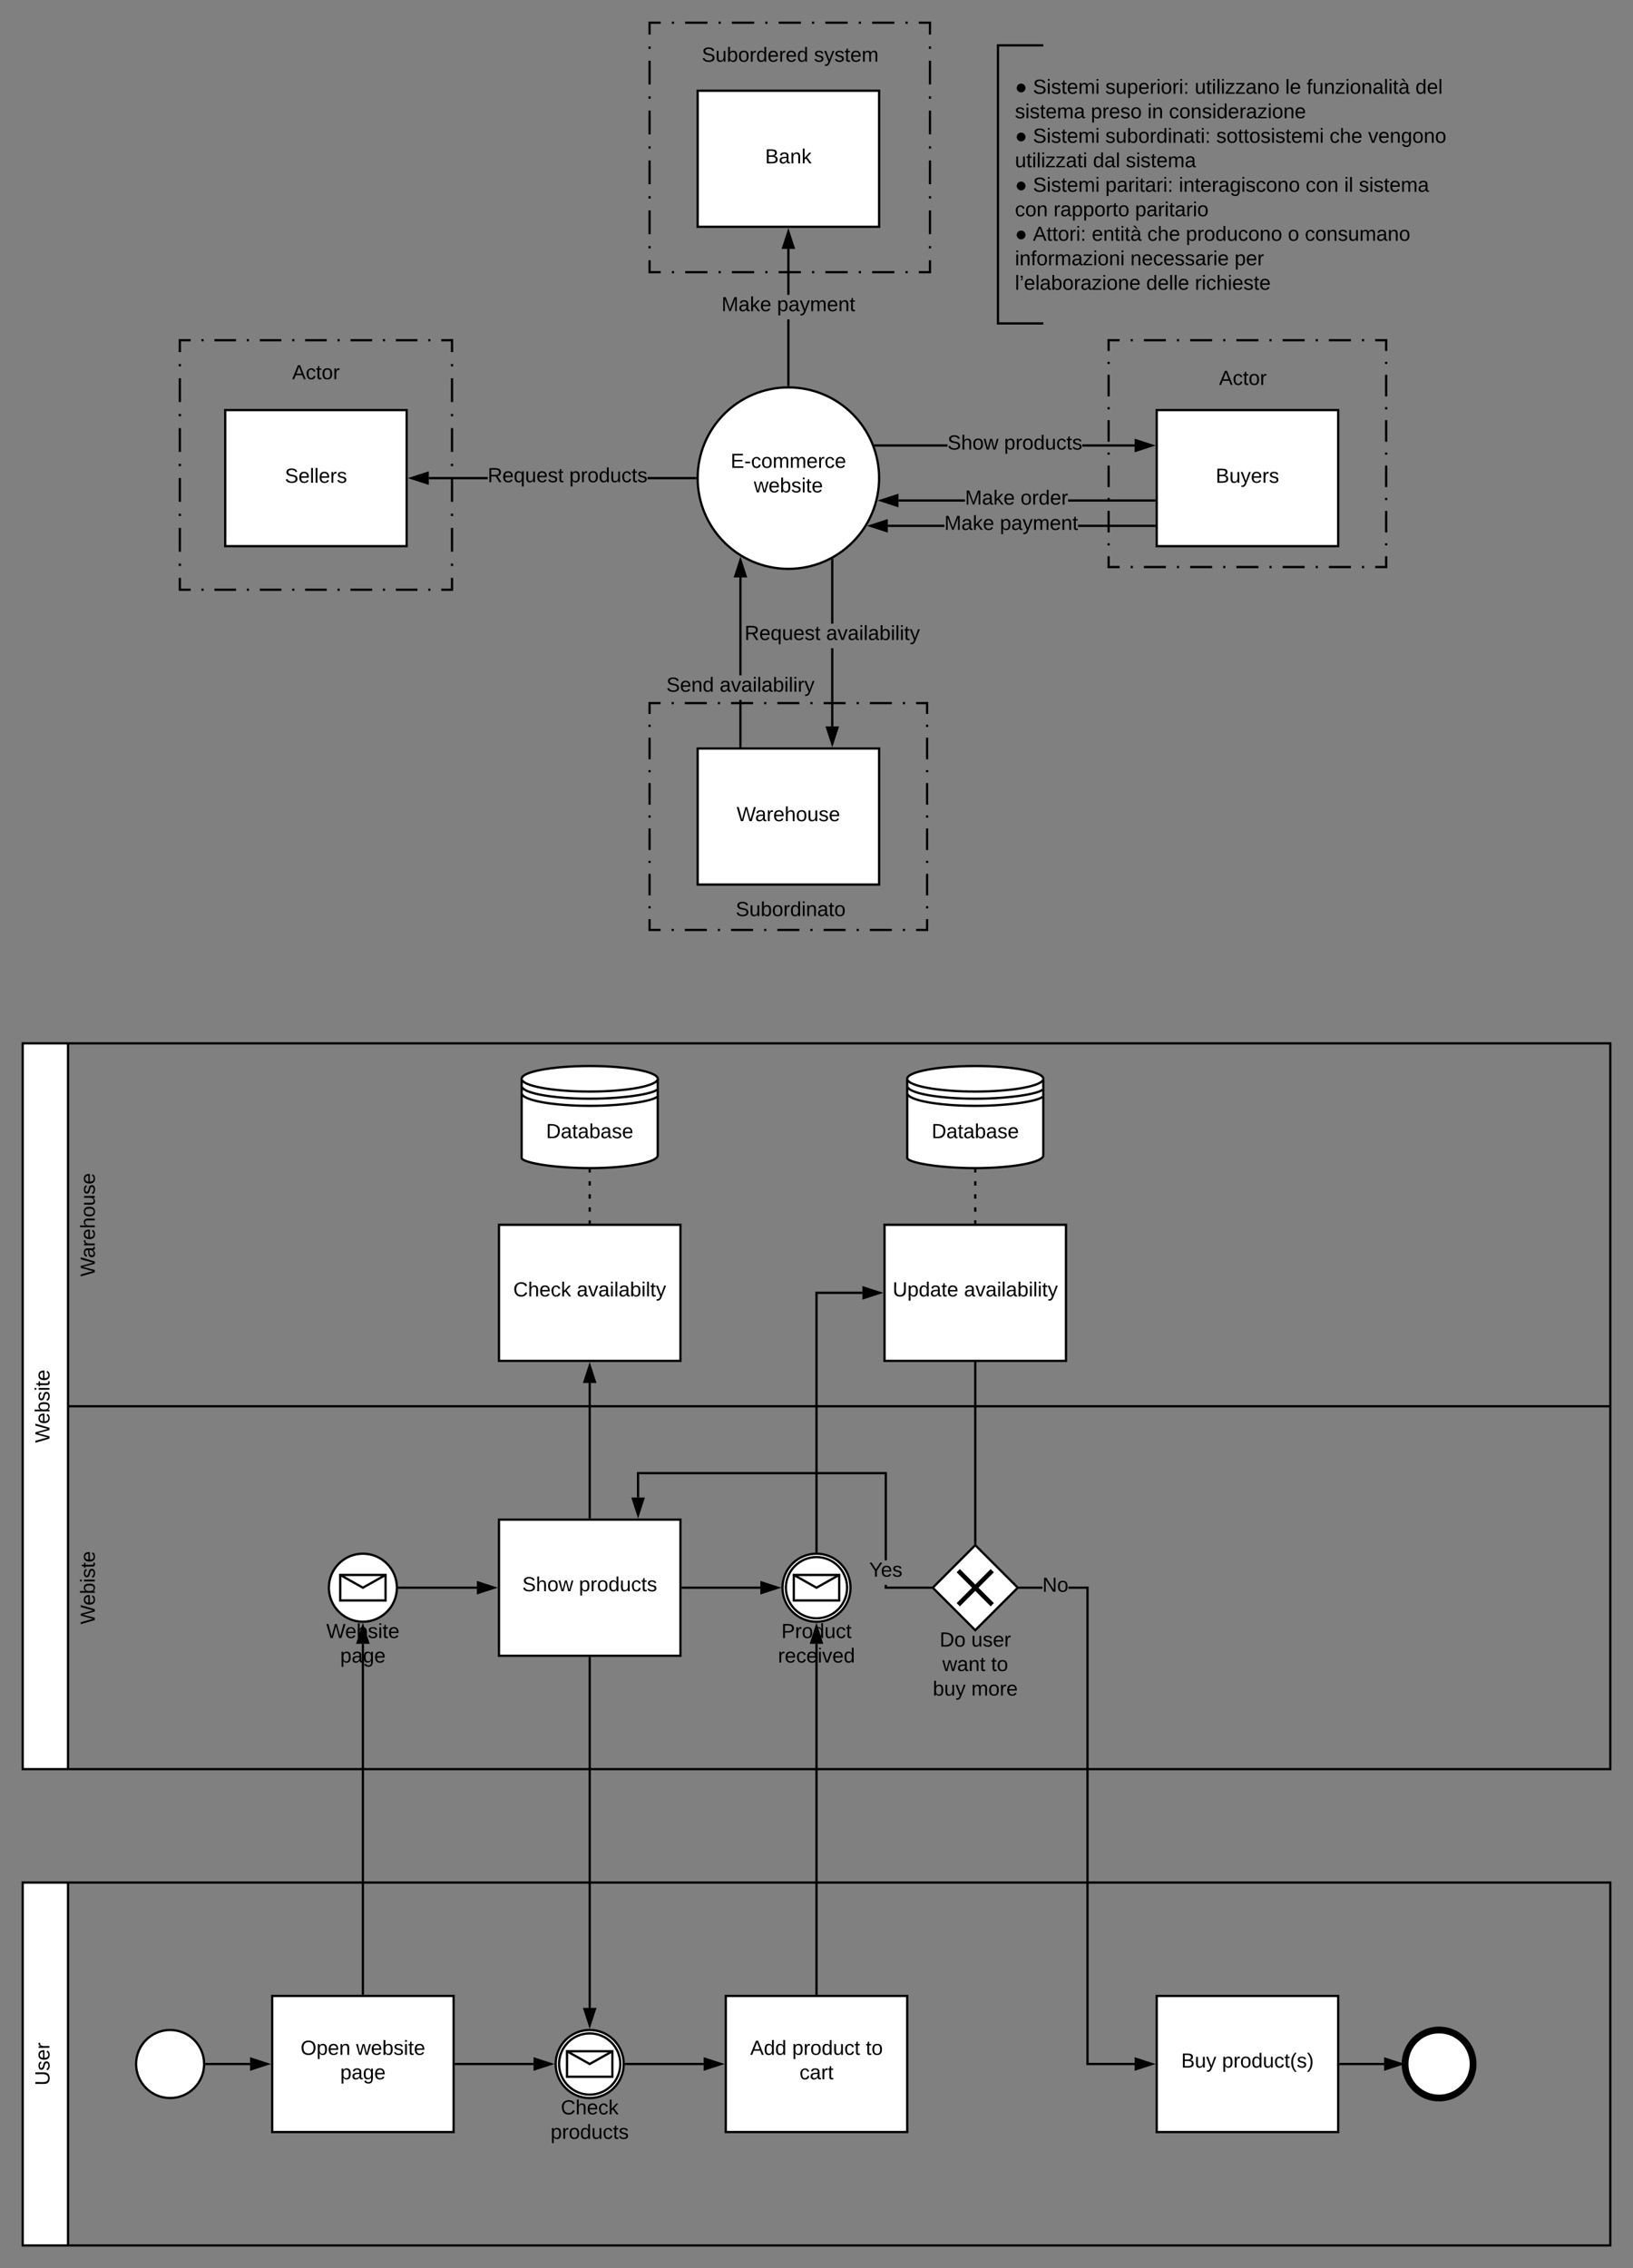 <svg xmlns="http://www.w3.org/2000/svg" xmlns:xlink="http://www.w3.org/1999/xlink" xmlns:lucid="lucid" width="1440" height="2000"><rect width="100%" height="100%" fill="#808080" stroke="none"/><g transform="translate(-240 -240)" lucid:page-tab-id="0_0"><path d="M1015.2 661.6c0 44.18-35.82 80-80 80s-80-35.82-80-80 35.82-80 80-80 80 35.82 80 80z" stroke="#000" stroke-width="2" fill="#fff"/><use xlink:href="#a" transform="matrix(1,0,0,1,860.2,586.6) translate(24.1 65.963)"/><use xlink:href="#b" transform="matrix(1,0,0,1,860.2,586.6) translate(44.55 87.562)"/><path d="M1260 601.6h160v120h-160z" stroke="#000" stroke-width="2" fill="#fff"/><use xlink:href="#c" transform="matrix(1,0,0,1,1265,606.6) translate(47.025 59.087)"/><path d="M438.6 601.6h160v120h-160z" stroke="#000" stroke-width="2" fill="#fff"/><use xlink:href="#d" transform="matrix(1,0,0,1,443.6,606.6) translate(47.575 59.087)"/><path d="M855.2 320h160v120h-160z" stroke="#000" stroke-width="2" fill="#fff"/><use xlink:href="#e" transform="matrix(1,0,0,1,860.2,325) translate(54.5 59.087)"/><path d="M855.2 900h160v120h-160z" stroke="#000" stroke-width="2" fill="#fff"/><use xlink:href="#f" transform="matrix(1,0,0,1,860.2,905) translate(29.375 59.087)"/><path d="M1075.5 633.82h-63.6v-2h63.6zm165 0h-46.1v-2h46.1z"/><path d="M1011.93 633.82h-.66l-.74-2h1.4zM1255.76 632.82l-14.26 4.63v-9.27z"/><path d="M1259 632.82l-18.5 6V626.8zm-16.5 3.25l10.03-3.25-10.03-3.26z"/><use xlink:href="#g" transform="matrix(1,0,0,1,1075.5,622.016) translate(0 14.4)"/><use xlink:href="#h" transform="matrix(1,0,0,1,1075.5,622.016) translate(49.95 14.4)"/><path d="M1090.96 682.34h-58.7v-2h58.7zm167.04 0h-76.2v-2h76.2z"/><path d="M1259 682.34h-1.03v-2h1.03zM1031.27 685.98l-14.27-4.64 14.27-4.63z"/><path d="M1032.27 687.36l-18.5-6.02 18.5-6zm-12.03-6.02l10.03 3.26v-6.5z"/><use xlink:href="#i" transform="matrix(1,0,0,1,1090.958,670.544) translate(0 14.4)"/><use xlink:href="#j" transform="matrix(1,0,0,1,1090.958,670.544) translate(48.95 14.4)"/><path d="M1072.75 704.67h-49.85v-2h49.85zm185.25 0h-67.35v-2H1258z"/><path d="M1259 704.67h-1.03v-2h1.03zM1021.9 708.3l-14.26-4.63 14.26-4.64z"/><path d="M1022.9 709.68l-18.5-6 18.5-6.02zm-12.03-6l10.03 3.25v-6.52z"/><use xlink:href="#i" transform="matrix(1,0,0,1,1072.75,692.868) translate(0 14.4)"/><use xlink:href="#k" transform="matrix(1,0,0,1,1072.75,692.868) translate(48.95 14.4)"/><path d="M974.9 880.5h-2v-68.97h2zm0-90.57h-2v-56.18h2z"/><path d="M974.9 733.77h-2v-.5l1.66-.86.35-.2zM973.9 895.76l-4.63-14.26h9.27z"/><path d="M973.9 899l-6-18.5h12.02zm-3.25-16.5l3.26 10.03 3.26-10.03z"/><use xlink:href="#l" transform="matrix(1,0,0,1,896.556,789.925) translate(0 14.4)"/><use xlink:href="#m" transform="matrix(1,0,0,1,896.556,789.925) translate(71.95 14.4)"/><path d="M893.93 898h-2v-40.86h2zm0-62.46h-2v-86.36h2z"/><path d="M893.93 899h-2v-1.03h2zM897.57 748.18h-9.28l4.63-14.26z"/><path d="M898.94 749.18h-12.02l6-18.5zm-9.27-2h6.52l-3.27-10.03z"/><use xlink:href="#n" transform="matrix(1,0,0,1,827.58,835.542) translate(0 14.4)"/><use xlink:href="#o" transform="matrix(1,0,0,1,827.58,835.542) translate(47 14.4)"/><path d="M670.05 662.6H618.1v-2h51.95zm183.15 0h-42.25v-2h42.25z"/><path d="M854.2 661.6v1h-1.03v-2h1.06zM617.1 666.24l-14.26-4.64 14.26-4.64z"/><path d="M618.1 667.6l-18.5-6 18.5-6zm-12.03-6l10.03 3.26v-6.52z"/><use xlink:href="#l" transform="matrix(1,0,0,1,670.052,650.8) translate(0 14.4)"/><use xlink:href="#h" transform="matrix(1,0,0,1,670.052,650.8) translate(71.95 14.4)"/><path d="M936.2 579.6h-2v-58h2zm0-79.6h-2v-40.5h2z"/><path d="M936.2 580.63l-1-.03h-1v-1.03h2zM939.84 458.5h-9.28l4.64-14.26z"/><path d="M941.2 459.5h-12l6-18.5zm-9.26-2h6.52l-3.26-10.03z"/><use xlink:href="#i" transform="matrix(1,0,0,1,876.25,500) translate(0 14.4)"/><use xlink:href="#k" transform="matrix(1,0,0,1,876.25,500) translate(48.95 14.4)"/><path d="M1120 280h400v245.2h-400z" fill="#fff" fill-opacity="0"/><path d="M1160 280h-40v245.2h40" stroke="#000" stroke-width="2" fill="none"/><use xlink:href="#p" transform="matrix(1,0,0,1,1135,285) translate(0 37.7)"/><use xlink:href="#q" transform="matrix(1,0,0,1,1135,285) translate(15.85 37.7)"/><use xlink:href="#r" transform="matrix(1,0,0,1,1135,285) translate(79.7 37.7)"/><use xlink:href="#s" transform="matrix(1,0,0,1,1135,285) translate(158.5 37.7)"/><use xlink:href="#t" transform="matrix(1,0,0,1,1135,285) translate(238.35 37.7)"/><use xlink:href="#u" transform="matrix(1,0,0,1,1135,285) translate(257.3 37.7)"/><use xlink:href="#v" transform="matrix(1,0,0,1,1135,285) translate(353.15 37.7)"/><use xlink:href="#w" transform="matrix(1,0,0,1,1135,285) translate(0 59.3)"/><use xlink:href="#x" transform="matrix(1,0,0,1,1135,285) translate(66.9 59.3)"/><use xlink:href="#y" transform="matrix(1,0,0,1,1135,285) translate(116.85 59.3)"/><use xlink:href="#z" transform="matrix(1,0,0,1,1135,285) translate(135.8 59.3)"/><use xlink:href="#p" transform="matrix(1,0,0,1,1135,285) translate(0 80.9)"/><use xlink:href="#q" transform="matrix(1,0,0,1,1135,285) translate(15.85 80.9)"/><use xlink:href="#A" transform="matrix(1,0,0,1,1135,285) translate(79.7 80.9)"/><use xlink:href="#B" transform="matrix(1,0,0,1,1135,285) translate(177.55 80.9)"/><use xlink:href="#C" transform="matrix(1,0,0,1,1135,285) translate(277.4 80.9)"/><use xlink:href="#D" transform="matrix(1,0,0,1,1135,285) translate(311.4 80.9)"/><use xlink:href="#E" transform="matrix(1,0,0,1,1135,285) translate(0 102.5)"/><use xlink:href="#F" transform="matrix(1,0,0,1,1135,285) translate(68.8 102.5)"/><use xlink:href="#G" transform="matrix(1,0,0,1,1135,285) translate(97.75 102.5)"/><use xlink:href="#p" transform="matrix(1,0,0,1,1135,285) translate(0 124.1)"/><use xlink:href="#q" transform="matrix(1,0,0,1,1135,285) translate(15.85 124.1)"/><use xlink:href="#H" transform="matrix(1,0,0,1,1135,285) translate(79.7 124.1)"/><use xlink:href="#I" transform="matrix(1,0,0,1,1135,285) translate(144.5 124.1)"/><use xlink:href="#J" transform="matrix(1,0,0,1,1135,285) translate(256.35 124.1)"/><use xlink:href="#K" transform="matrix(1,0,0,1,1135,285) translate(290.35 124.1)"/><use xlink:href="#L" transform="matrix(1,0,0,1,1135,285) translate(303.25 124.1)"/><use xlink:href="#J" transform="matrix(1,0,0,1,1135,285) translate(0 145.7)"/><use xlink:href="#M" transform="matrix(1,0,0,1,1135,285) translate(34 145.7)"/><use xlink:href="#N" transform="matrix(1,0,0,1,1135,285) translate(105.9 145.7)"/><use xlink:href="#p" transform="matrix(1,0,0,1,1135,285) translate(0 167.3)"/><use xlink:href="#O" transform="matrix(1,0,0,1,1135,285) translate(15.85 167.3)"/><use xlink:href="#P" transform="matrix(1,0,0,1,1135,285) translate(67.75 167.3)"/><use xlink:href="#C" transform="matrix(1,0,0,1,1135,285) translate(116.7 167.3)"/><use xlink:href="#Q" transform="matrix(1,0,0,1,1135,285) translate(150.7 167.3)"/><use xlink:href="#R" transform="matrix(1,0,0,1,1135,285) translate(240.65 167.3)"/><use xlink:href="#S" transform="matrix(1,0,0,1,1135,285) translate(255.65 167.3)"/><use xlink:href="#T" transform="matrix(1,0,0,1,1135,285) translate(0 188.9)"/><use xlink:href="#U" transform="matrix(1,0,0,1,1135,285) translate(101.75 188.9)"/><use xlink:href="#V" transform="matrix(1,0,0,1,1135,285) translate(193.65 188.9)"/><use xlink:href="#W" transform="matrix(1,0,0,1,1135,285) translate(0 210.5)"/><use xlink:href="#X" transform="matrix(1,0,0,1,1135,285) translate(115.75 210.5)"/><use xlink:href="#Y" transform="matrix(1,0,0,1,1135,285) translate(158.65 210.5)"/><path d="M812.8 260H1060v220H812.8z" fill-opacity="0"/><path d="M832.42 260h1.96m9.8 0h19.63m9.82 0h1.96m9.8 0h19.63m9.82 0h1.96m9.8 0h19.63m9.82 0h1.96m9.8 0h19.63m9.82 0h1.96m9.8 0h19.63m9.82 0h1.96m9.8 0h9.82v10.48m0 10.47v2.1m0 10.47v20.96m0 10.47v2.1m0 10.47v20.96m0 10.47v2.1m0 10.47v20.96m0 10.47v2.1m0 10.47v20.96m0 10.47v2.1m0 10.47V480h-9.8m-9.82 0h-1.96m-9.8 0h-19.63m-9.82 0h-1.96m-9.8 0h-19.63m-9.82 0h-1.96m-9.8 0h-19.63m-9.82 0h-1.96m-9.8 0h-19.63m-9.82 0h-1.96m-9.8 0h-19.63m-9.82 0h-1.96m-9.8 0h-9.82v-10.48m0-10.47v-2.1m0-10.47v-20.96m0-10.47v-2.1m0-10.47v-20.96m0-10.47v-2.1m0-10.47v-20.96m0-10.47v-2.1m0-10.47v-20.96m0-10.47v-2.1m0-10.47V260h9.8" stroke="#000" stroke-width="2" fill="none"/><use xlink:href="#Z" transform="matrix(1,0,0,1,832.8,280) translate(26.075 14.4)"/><use xlink:href="#aa" transform="matrix(1,0,0,1,832.8,280) translate(124.975 14.4)"/><path d="M398.6 540h240v220h-240z" fill-opacity="0"/><path d="M417.65 540h1.9m9.53 0h19.04m9.53 0h1.9m9.53 0h19.04m9.53 0h1.9m9.53 0h19.04m9.53 0h1.9m9.53 0h19.04m9.53 0h1.9m9.53 0h19.04m9.53 0h1.9m9.53 0h9.52v10.48m0 10.47v2.1m0 10.47v20.96m0 10.47v2.1m0 10.47v20.96m0 10.47v2.1m0 10.47v20.96m0 10.47v2.1m0 10.47v20.96m0 10.47v2.1m0 10.47V760h-9.52m-9.53 0h-1.9m-9.53 0h-19.04m-9.53 0h-1.9m-9.53 0h-19.04m-9.53 0h-1.9m-9.53 0h-19.04m-9.53 0h-1.9m-9.53 0h-19.04m-9.53 0h-1.9m-9.53 0h-19.04m-9.53 0h-1.9m-9.53 0h-9.52v-10.48m0-10.47v-2.1m0-10.47v-20.96m0-10.47v-2.1m0-10.47v-20.96m0-10.47v-2.1m0-10.47v-20.96m0-10.47v-2.1m0-10.47v-20.96m0-10.47v-2.1m0-10.47V540h9.52" stroke="#000" stroke-width="2" fill="none"/><use xlink:href="#ab" transform="matrix(1,0,0,1,418.6,560) translate(79.025 14.4)"/><path d="M812.8 860h244.8v200H812.8z" fill-opacity="0"/><path d="M832.23 860h1.94m9.72 0h19.4m9.73 0h1.94m9.72 0h19.4m9.73 0h1.94m9.72 0h19.4m9.73 0h1.94m9.72 0h19.4m9.73 0h1.94m9.72 0h19.4m9.73 0h1.94m9.72 0h9.7v9.52m0 9.53v1.9m0 9.53v19.04m0 9.53v1.9m0 9.53v19.04m0 9.53v1.9m0 9.53v19.04m0 9.53v1.9m0 9.53v19.04m0 9.53v1.9m0 9.53v9.52h-9.7m-9.73 0h-1.94m-9.72 0h-19.4m-9.73 0h-1.94m-9.72 0h-19.4m-9.73 0h-1.94m-9.72 0h-19.4m-9.73 0h-1.94m-9.72 0h-19.4m-9.73 0h-1.94m-9.72 0h-19.4m-9.73 0h-1.94m-9.72 0h-9.7v-9.52m0-9.53v-1.9m0-9.53v-19.04m0-9.53v-1.9m0-9.53v-19.04m0-9.53v-1.9m0-9.53v-19.04m0-9.53v-1.9m0-9.53v-19.04m0-9.53v-1.9m0-9.53V860h9.7" stroke="#000" stroke-width="2" fill="none"/><path d="M883.74 1028.4h102.92v31.6H883.74z" fill="#fff" fill-opacity="0"/><use xlink:href="#ac" transform="matrix(1,0,0,1,888.737,1033.4) translate(0 14.4)"/><path d="M1217.6 540h244.8v200h-244.8z" fill-opacity="0"/><path d="M1237.03 540h1.94m9.72 0h19.4m9.73 0h1.94m9.72 0h19.4m9.73 0h1.94m9.72 0h19.4m9.73 0h1.94m9.72 0h19.4m9.73 0h1.94m9.72 0h19.4m9.73 0h1.94m9.72 0h9.7v9.52m0 9.53v1.9m0 9.53v19.04m0 9.53v1.9m0 9.53v19.04m0 9.53v1.9m0 9.53v19.04m0 9.53v1.9m0 9.53v19.04m0 9.53v1.9m0 9.53V740h-9.7m-9.73 0h-1.94m-9.72 0h-19.4m-9.73 0h-1.94m-9.72 0h-19.4m-9.73 0h-1.94m-9.72 0h-19.4m-9.73 0h-1.94m-9.72 0h-19.4m-9.73 0h-1.94m-9.72 0h-19.4m-9.73 0h-1.94m-9.72 0h-9.7v-9.52m0-9.53v-1.9m0-9.53v-19.04m0-9.53v-1.9m0-9.53v-19.04m0-9.53v-1.9m0-9.53v-19.04m0-9.53v-1.9m0-9.53v-19.04m0-9.53v-1.9m0-9.53V540h9.7" stroke="#000" stroke-width="2" fill="none"/><path d="M1310 560h60v40h-60z" fill="#fff" fill-opacity="0"/><use xlink:href="#ab" transform="matrix(1,0,0,1,1315,565) translate(0 14.4)"/><path d="M300 1800h-40v-640h40" stroke="#000" stroke-width="2" fill="#fff"/><path d="M300 1800h1360v-320H300zM300 1160h1360v320H300z" fill="none"/><path d="M300 1480h1360M300 1800v-320m0 0v-320m0 0h1360v320M300 1800h1360v-320" stroke="#000" stroke-width="2" fill="none"/><use xlink:href="#f" transform="matrix(6.123233995736766e-17,-1,1,6.123233995736766e-17,300,1480) translate(114.375 23.6)"/><use xlink:href="#ad" transform="matrix(6.123233995736766e-17,-1,1,6.123233995736766e-17,260,1800) translate(287.725 23.6)"/><use xlink:href="#ae" transform="matrix(6.123233995736766e-17,-1,1,6.123233995736766e-17,300,1800) translate(127.725 23.6)"/><g stroke="#000" stroke-width="2"><path d="M300 2220h-40v-320h40" fill="#fff"/><path d="M300 2220h1360v-320H300M300 2220v-320" fill="none"/></g><use xlink:href="#af" transform="matrix(6.123233995736766e-17,-1,1,6.123233995736766e-17,260,2220) translate(141.05 23.6)"/><path d="M420 2060c0 16.57-13.43 30-30 30s-30-13.43-30-30 13.43-30 30-30 30 13.43 30 30zM480 2000h160v120H480z" stroke="#000" stroke-width="2" fill="#fff"/><use xlink:href="#ag" transform="matrix(1,0,0,1,480,2000) translate(25.055 51.9)"/><use xlink:href="#ah" transform="matrix(1,0,0,1,480,2000) translate(74.055 51.9)"/><use xlink:href="#ai" transform="matrix(1,0,0,1,480,2000) translate(60.005 73.5)"/><path d="M422 2060h38.5" stroke="#000" stroke-width="2" fill="none"/><path d="M422.03 2061h-1.1l.07-.98-.03-1.02h1.06z"/><path d="M475.76 2060l-14.26 4.64v-9.28z" stroke="#000" stroke-width="2"/><path d="M590 1640c0 16.57-13.43 30-30 30s-30-13.43-30-30 13.43-30 30-30 30 13.43 30 30z" stroke="#000" stroke-width="2" fill="#fff"/><path d="M540 1628.75h40v22.5h-40z" stroke="#000" stroke-width="2" fill="#fff"/><path d="M540 1628.75l20 11.25 20-11.25" stroke="#000" stroke-width="2" fill="none"/><use xlink:href="#aj" transform="matrix(1,0,0,1,530,1670) translate(-2.275 14.4)"/><use xlink:href="#ak" transform="matrix(1,0,0,1,530,1670) translate(10 36)"/><path d="M680 1580h160v120H680z" stroke="#000" stroke-width="2" fill="#fff"/><use xlink:href="#al" transform="matrix(1,0,0,1,680,1580) translate(20.555 63.15)"/><use xlink:href="#am" transform="matrix(1,0,0,1,680,1580) translate(70.505 63.15)"/><path d="M592 1640h68.5" stroke="#000" stroke-width="2" fill="none"/><path d="M592.03 1641h-1.1l.07-.98-.03-1.02h1.06z"/><path d="M675.76 1640l-14.26 4.64v-9.28z" stroke="#000" stroke-width="2"/><path d="M560 1998v-308.5" stroke="#000" stroke-width="2" fill="none"/><path d="M561 1999h-2v-1.03h2z"/><path d="M560 1674.24l4.64 14.26h-9.28z" stroke="#000" stroke-width="2"/><path d="M790 2060c0 16.57-13.43 30-30 30s-30-13.43-30-30 13.43-30 30-30 30 13.43 30 30z" stroke="#000" stroke-width="2" fill="#fff"/><path d="M787 2060c0 14.9-12.1 27-27 27s-27-12.1-27-27 12.1-27 27-27 27 12.1 27 27z" stroke="#000" stroke-width="2" fill="#fff"/><path d="M740 2048.75h40v22.5h-40z" stroke="#000" stroke-width="2" fill="#fff"/><path d="M740 2048.75l20 11.25 20-11.25" stroke="#000" stroke-width="2" fill="none"/><use xlink:href="#an" transform="matrix(1,0,0,1,730,2090) translate(4.525 14.4)"/><use xlink:href="#h" transform="matrix(1,0,0,1,730,2090) translate(-4.475 36)"/><path d="M642 2060h68.5" stroke="#000" stroke-width="2" fill="none"/><path d="M642.03 2061H641v-2h1.03z"/><path d="M725.76 2060l-14.26 4.64v-9.28z" stroke="#000" stroke-width="2"/><path d="M760 1702v308.5" stroke="#000" stroke-width="2" fill="none"/><path d="M761 1702.03h-2V1701h2z"/><path d="M760 2025.76l-4.64-14.26h9.28z" stroke="#000" stroke-width="2"/><path d="M792 2060h68.5" stroke="#000" stroke-width="2" fill="none"/><path d="M792.03 2061h-1.1l.07-.98-.03-1.02h1.06z"/><path d="M875.76 2060l-14.26 4.64v-9.28z" stroke="#000" stroke-width="2"/><path d="M880 2000h160v120H880z" stroke="#000" stroke-width="2" fill="#fff"/><g><use xlink:href="#ao" transform="matrix(1,0,0,1,880,2000) translate(21.53 51.9)"/><use xlink:href="#ap" transform="matrix(1,0,0,1,880,2000) translate(58.53 51.9)"/><use xlink:href="#aq" transform="matrix(1,0,0,1,880,2000) translate(123.48 51.9)"/><use xlink:href="#ar" transform="matrix(1,0,0,1,880,2000) translate(65.03 73.5)"/></g><path d="M960 1998v-308.5" stroke="#000" stroke-width="2" fill="none"/><path d="M961 1999h-2v-1.03h2z"/><path d="M960 1674.24l4.64 14.26h-9.28z" stroke="#000" stroke-width="2"/><path d="M990 1640c0 16.57-13.43 30-30 30s-30-13.43-30-30 13.43-30 30-30 30 13.43 30 30z" stroke="#000" stroke-width="2" fill="#fff"/><path d="M987 1640c0 14.9-12.1 27-27 27s-27-12.1-27-27 12.1-27 27-27 27 12.1 27 27z" stroke="#000" stroke-width="2" fill="#fff"/><path d="M940 1628.75h40v22.5h-40z" stroke="#000" stroke-width="2" fill="#fff"/><path d="M940 1628.75l20 11.25 20-11.25" stroke="#000" stroke-width="2" fill="none"/><g><use xlink:href="#as" transform="matrix(1,0,0,1,930,1670) translate(-0.975 14.4)"/><use xlink:href="#at" transform="matrix(1,0,0,1,930,1670) translate(-3.95 36)"/></g><path d="M842 1640h68.5" stroke="#000" stroke-width="2" fill="none"/><path d="M842.03 1641H841v-2h1.03z"/><path d="M925.76 1640l-14.26 4.64v-9.28z" stroke="#000" stroke-width="2"/><path d="M1020 1320h160v120h-160z" stroke="#000" stroke-width="2" fill="#fff"/><g><use xlink:href="#au" transform="matrix(1,0,0,1,1020,1320) translate(7.155 63.15)"/><use xlink:href="#m" transform="matrix(1,0,0,1,1020,1320) translate(70.105 63.15)"/></g><path d="M1100 1318v-46" fill="none"/><path d="M1100 1318v-1.92m0-7.66v-3.84m0-7.66v-3.84m0-7.66v-3.84m0-7.66V1272" stroke="#000" stroke-width="2" fill="none"/><path d="M1101 1319h-2v-1.03h2zM1101 1272.03h-2v-1.06l1 .03 1-.04z"/><path d="M1160 1191.25c0-6.2-26.86-11.25-60-11.25s-60 5.04-60 11.25V1261c0 3.96 26.86 9 60 9s60-5.04 60-11.25z" stroke="#000" stroke-width="2" fill="#fff"/><path d="M1160 1191.25c0 6.2-26.86 11.25-60 11.25s-60-5.04-60-11.25m120 8.55c0 3.96-26.86 9-60 9s-60-5.04-60-11.25m120 8.55c0 3.96-26.86 9-60 9s-60-5.04-60-11.25" stroke="#000" stroke-width="2" fill="#fff"/><g><use xlink:href="#av" transform="matrix(1,0,0,1,1040,1220) translate(21.525 23.6)"/></g><path d="M1000.5 1381H961v227h-2v-229h41.5z"/><path d="M961 1609.08l-.98-.08-1.02.03v-1.06h2zM1015.76 1380l-14.26 4.64v-9.28z"/><path d="M1019 1380l-18.5 6v-12zm-16.5 3.26l10.03-3.26-10.03-3.26z"/><path d="M1100 1442v158.1" stroke="#000" stroke-width="2" fill="none"/><path d="M1101 1442.03h-2V1441h2zM1101 1602.1l-1-1-1 1v-2.04h2z"/><path d="M1062.5 1640l37.5-37.5 37.5 37.5-37.5 37.5z" stroke="#000" stroke-width="2" fill="#fff"/><path d="M1085 1625l30 30m-30 0l30-30" stroke="#000" stroke-width="4" fill="none"/><g><use xlink:href="#aw" transform="matrix(1,0,0,1,1062.5,1677.5) translate(6.05 14.4)"/><use xlink:href="#ax" transform="matrix(1,0,0,1,1062.5,1677.5) translate(34 14.4)"/><use xlink:href="#ay" transform="matrix(1,0,0,1,1062.5,1677.5) translate(8.525 36)"/><use xlink:href="#aq" transform="matrix(1,0,0,1,1062.5,1677.5) translate(51.475 36)"/><use xlink:href="#az" transform="matrix(1,0,0,1,1062.5,1677.5) translate(0.05 57.6)"/><use xlink:href="#aA" transform="matrix(1,0,0,1,1062.5,1677.5) translate(34.05 57.6)"/></g><path d="M1260 2000h160v120h-160z" stroke="#000" stroke-width="2" fill="#fff"/><g><use xlink:href="#aB" transform="matrix(1,0,0,1,1260,2000) translate(21.58 63.15)"/><use xlink:href="#aC" transform="matrix(1,0,0,1,1260,2000) translate(57.58 63.15)"/></g><path d="M1422 2060h38.5" stroke="#000" stroke-width="2" fill="none"/><path d="M1422.03 2061H1421v-2h1.03z"/><path d="M1475.76 2060l-14.26 4.64v-9.28z" stroke="#000" stroke-width="2"/><path d="M1539 2060c0 16.57-13.43 30-30 30s-30-13.43-30-30 13.43-30 30-30 30 13.43 30 30z" stroke="#000" stroke-width="6" fill="#fff"/><path d="M1022.1 1639h38v2h-40v-3.53h2zm0-23.13h-2V1540H803.66v20.5h-2V1538h220.42z"/><path d="M1061.1 1640l1 1h-2.04v-2h2.03zM802.67 1575.76l-4.64-14.26h9.27z"/><path d="M802.67 1579l-6.02-18.5h12.03zm-3.26-16.5l3.27 10.03 3.26-10.03z"/><g><use xlink:href="#aD" transform="matrix(1,0,0,1,1006.411,1615.867) translate(0 14.4)"/></g><path d="M1199.96 2059h40.54v2h-42.54v-420h-15.82v-2h17.82zm-60.05-418v-2h19.3v2z"/><path d="M1139.94 1641h-2.03l1-1-1-1h2.04zM1255.76 2060l-14.26 4.64v-9.28z"/><path d="M1259 2060l-18.5 6v-12zm-16.5 3.26l10.03-3.26-10.03-3.26z"/><g><use xlink:href="#aE" transform="matrix(1,0,0,1,1159.192,1629.2) translate(0 14.4)"/></g><path d="M760 1578v-118.5" stroke="#000" stroke-width="2" fill="none"/><path d="M761 1579h-2v-1.03h2z"/><path d="M760 1444.24l4.64 14.26h-9.28z" stroke="#000" stroke-width="2"/><path d="M680 1320h160v120H680z" stroke="#000" stroke-width="2" fill="#fff"/><g><use xlink:href="#aF" transform="matrix(1,0,0,1,680,1320) translate(12.63 63.15)"/><use xlink:href="#aG" transform="matrix(1,0,0,1,680,1320) translate(68.58 63.15)"/></g><path d="M760 1318v-46" fill="none"/><path d="M760 1318v-1.92m0-7.66v-3.84m0-7.66v-3.84m0-7.66v-3.84m0-7.66V1272M760 1317.97v1.03" stroke="#000" stroke-width="2" fill="none"/><path d="M761 1272.03h-2v-1.06l1 .03 1-.04z"/><path d="M820 1191.25c0-6.2-26.86-11.25-60-11.25s-60 5.04-60 11.25V1261c0 3.96 26.86 9 60 9s60-5.04 60-11.25z" stroke="#000" stroke-width="2" fill="#fff"/><path d="M820 1191.25c0 6.2-26.86 11.25-60 11.25s-60-5.04-60-11.25m120 8.55c0 3.96-26.86 9-60 9s-60-5.04-60-11.25m120 8.55c0 3.96-26.86 9-60 9s-60-5.04-60-11.25" stroke="#000" stroke-width="2" fill="#fff"/><g><use xlink:href="#av" transform="matrix(1,0,0,1,700,1220) translate(21.525 23.6)"/></g><defs><path d="M30 0v-248h187v28H63v79h144v27H63v87h162V0H30" id="aH"/><path d="M16-82v-28h88v28H16" id="aI"/><path d="M96-169c-40 0-48 33-48 73s9 75 48 75c24 0 41-14 43-38l32 2c-6 37-31 61-74 61-59 0-76-41-82-99-10-93 101-131 147-64 4 7 5 14 7 22l-32 3c-4-21-16-35-41-35" id="aJ"/><path d="M100-194c62-1 85 37 85 99 1 63-27 99-86 99S16-35 15-95c0-66 28-99 85-99zM99-20c44 1 53-31 53-75 0-43-8-75-51-75s-53 32-53 75 10 74 51 75" id="aK"/><path d="M210-169c-67 3-38 105-44 169h-31v-121c0-29-5-50-35-48C34-165 62-65 56 0H25l-1-190h30c1 10-1 24 2 32 10-44 99-50 107 0 11-21 27-35 58-36 85-2 47 119 55 194h-31v-121c0-29-5-49-35-48" id="aL"/><path d="M100-194c63 0 86 42 84 106H49c0 40 14 67 53 68 26 1 43-12 49-29l28 8c-11 28-37 45-77 45C44 4 14-33 15-96c1-61 26-98 85-98zm52 81c6-60-76-77-97-28-3 7-6 17-6 28h103" id="aM"/><path d="M114-163C36-179 61-72 57 0H25l-1-190h30c1 12-1 29 2 39 6-27 23-49 58-41v29" id="aN"/><g id="a"><use transform="matrix(0.05,0,0,0.05,0,0)" xlink:href="#aH"/><use transform="matrix(0.05,0,0,0.05,12,0)" xlink:href="#aI"/><use transform="matrix(0.05,0,0,0.05,17.95,0)" xlink:href="#aJ"/><use transform="matrix(0.05,0,0,0.05,26.95,0)" xlink:href="#aK"/><use transform="matrix(0.05,0,0,0.05,36.95,0)" xlink:href="#aL"/><use transform="matrix(0.05,0,0,0.05,51.9,0)" xlink:href="#aL"/><use transform="matrix(0.05,0,0,0.05,66.85,0)" xlink:href="#aM"/><use transform="matrix(0.05,0,0,0.05,76.85,0)" xlink:href="#aN"/><use transform="matrix(0.05,0,0,0.05,82.8,0)" xlink:href="#aJ"/><use transform="matrix(0.05,0,0,0.05,91.8,0)" xlink:href="#aM"/></g><path d="M206 0h-36l-40-164L89 0H53L-1-190h32L70-26l43-164h34l41 164 42-164h31" id="aO"/><path d="M115-194c53 0 69 39 70 98 0 66-23 100-70 100C84 3 66-7 56-30L54 0H23l1-261h32v101c10-23 28-34 59-34zm-8 174c40 0 45-34 45-75 0-40-5-75-45-74-42 0-51 32-51 76 0 43 10 73 51 73" id="aP"/><path d="M135-143c-3-34-86-38-87 0 15 53 115 12 119 90S17 21 10-45l28-5c4 36 97 45 98 0-10-56-113-15-118-90-4-57 82-63 122-42 12 7 21 19 24 35" id="aQ"/><path d="M24-231v-30h32v30H24zM24 0v-190h32V0H24" id="aR"/><path d="M59-47c-2 24 18 29 38 22v24C64 9 27 4 27-40v-127H5v-23h24l9-43h21v43h35v23H59v120" id="aS"/><g id="b"><use transform="matrix(0.05,0,0,0.05,0,0)" xlink:href="#aO"/><use transform="matrix(0.05,0,0,0.05,12.95,0)" xlink:href="#aM"/><use transform="matrix(0.05,0,0,0.05,22.95,0)" xlink:href="#aP"/><use transform="matrix(0.05,0,0,0.05,32.95,0)" xlink:href="#aQ"/><use transform="matrix(0.05,0,0,0.05,41.95,0)" xlink:href="#aR"/><use transform="matrix(0.05,0,0,0.05,45.9,0)" xlink:href="#aS"/><use transform="matrix(0.05,0,0,0.05,50.9,0)" xlink:href="#aM"/></g><path d="M160-131c35 5 61 23 61 61C221 17 115-2 30 0v-248c76 3 177-17 177 60 0 33-19 50-47 57zm-97-11c50-1 110 9 110-42 0-47-63-36-110-37v79zm0 115c55-2 124 14 124-45 0-56-70-42-124-44v89" id="aT"/><path d="M84 4C-5 8 30-112 23-190h32v120c0 31 7 50 39 49 72-2 45-101 50-169h31l1 190h-30c-1-10 1-25-2-33-11 22-28 36-60 37" id="aU"/><path d="M179-190L93 31C79 59 56 82 12 73V49c39 6 53-20 64-50L1-190h34L92-34l54-156h33" id="aV"/><g id="c"><use transform="matrix(0.05,0,0,0.05,0,0)" xlink:href="#aT"/><use transform="matrix(0.05,0,0,0.05,12,0)" xlink:href="#aU"/><use transform="matrix(0.05,0,0,0.05,22,0)" xlink:href="#aV"/><use transform="matrix(0.05,0,0,0.05,31,0)" xlink:href="#aM"/><use transform="matrix(0.05,0,0,0.05,41,0)" xlink:href="#aN"/><use transform="matrix(0.05,0,0,0.05,46.95,0)" xlink:href="#aQ"/></g><path d="M185-189c-5-48-123-54-124 2 14 75 158 14 163 119 3 78-121 87-175 55-17-10-28-26-33-46l33-7c5 56 141 63 141-1 0-78-155-14-162-118-5-82 145-84 179-34 5 7 8 16 11 25" id="aW"/><path d="M24 0v-261h32V0H24" id="aX"/><g id="d"><use transform="matrix(0.05,0,0,0.05,0,0)" xlink:href="#aW"/><use transform="matrix(0.05,0,0,0.05,12,0)" xlink:href="#aM"/><use transform="matrix(0.05,0,0,0.05,22,0)" xlink:href="#aX"/><use transform="matrix(0.05,0,0,0.05,25.95,0)" xlink:href="#aX"/><use transform="matrix(0.05,0,0,0.05,29.9,0)" xlink:href="#aM"/><use transform="matrix(0.05,0,0,0.05,39.9,0)" xlink:href="#aN"/><use transform="matrix(0.05,0,0,0.05,45.85,0)" xlink:href="#aQ"/></g><path d="M141-36C126-15 110 5 73 4 37 3 15-17 15-53c-1-64 63-63 125-63 3-35-9-54-41-54-24 1-41 7-42 31l-33-3c5-37 33-52 76-52 45 0 72 20 72 64v82c-1 20 7 32 28 27v20c-31 9-61-2-59-35zM48-53c0 20 12 33 32 33 41-3 63-29 60-74-43 2-92-5-92 41" id="aY"/><path d="M117-194c89-4 53 116 60 194h-32v-121c0-31-8-49-39-48C34-167 62-67 57 0H25l-1-190h30c1 10-1 24 2 32 11-22 29-35 61-36" id="aZ"/><path d="M143 0L79-87 56-68V0H24v-261h32v163l83-92h37l-77 82L181 0h-38" id="ba"/><g id="e"><use transform="matrix(0.05,0,0,0.05,0,0)" xlink:href="#aT"/><use transform="matrix(0.05,0,0,0.05,12,0)" xlink:href="#aY"/><use transform="matrix(0.05,0,0,0.05,22,0)" xlink:href="#aZ"/><use transform="matrix(0.05,0,0,0.05,32,0)" xlink:href="#ba"/></g><path d="M266 0h-40l-56-210L115 0H75L2-248h35L96-30l15-64 43-154h32l59 218 59-218h35" id="bb"/><path d="M106-169C34-169 62-67 57 0H25v-261h32l-1 103c12-21 28-36 61-36 89 0 53 116 60 194h-32v-121c2-32-8-49-39-48" id="bc"/><g id="f"><use transform="matrix(0.05,0,0,0.05,0,0)" xlink:href="#bb"/><use transform="matrix(0.05,0,0,0.05,16.3,0)" xlink:href="#aY"/><use transform="matrix(0.05,0,0,0.05,26.3,0)" xlink:href="#aN"/><use transform="matrix(0.05,0,0,0.05,32.25,0)" xlink:href="#aM"/><use transform="matrix(0.05,0,0,0.05,42.25,0)" xlink:href="#bc"/><use transform="matrix(0.05,0,0,0.05,52.25,0)" xlink:href="#aK"/><use transform="matrix(0.05,0,0,0.05,62.25,0)" xlink:href="#aU"/><use transform="matrix(0.05,0,0,0.05,72.25,0)" xlink:href="#aQ"/><use transform="matrix(0.05,0,0,0.05,81.25,0)" xlink:href="#aM"/></g><g id="g"><use transform="matrix(0.05,0,0,0.05,0,0)" xlink:href="#aW"/><use transform="matrix(0.05,0,0,0.05,12,0)" xlink:href="#bc"/><use transform="matrix(0.05,0,0,0.05,22,0)" xlink:href="#aK"/><use transform="matrix(0.05,0,0,0.05,32,0)" xlink:href="#aO"/></g><path d="M115-194c55 1 70 41 70 98S169 2 115 4C84 4 66-9 55-30l1 105H24l-1-265h31l2 30c10-21 28-34 59-34zm-8 174c40 0 45-34 45-75s-6-73-45-74c-42 0-51 32-51 76 0 43 10 73 51 73" id="bd"/><path d="M85-194c31 0 48 13 60 33l-1-100h32l1 261h-30c-2-10 0-23-3-31C134-8 116 4 85 4 32 4 16-35 15-94c0-66 23-100 70-100zm9 24c-40 0-46 34-46 75 0 40 6 74 45 74 42 0 51-32 51-76 0-42-9-74-50-73" id="be"/><g id="h"><use transform="matrix(0.05,0,0,0.05,0,0)" xlink:href="#bd"/><use transform="matrix(0.05,0,0,0.05,10,0)" xlink:href="#aN"/><use transform="matrix(0.05,0,0,0.05,15.95,0)" xlink:href="#aK"/><use transform="matrix(0.05,0,0,0.05,25.95,0)" xlink:href="#be"/><use transform="matrix(0.05,0,0,0.05,35.95,0)" xlink:href="#aU"/><use transform="matrix(0.05,0,0,0.05,45.95,0)" xlink:href="#aJ"/><use transform="matrix(0.05,0,0,0.05,54.95,0)" xlink:href="#aS"/><use transform="matrix(0.05,0,0,0.05,59.95,0)" xlink:href="#aQ"/></g><path d="M240 0l2-218c-23 76-54 145-80 218h-23L58-218 59 0H30v-248h44l77 211c21-75 51-140 76-211h43V0h-30" id="bf"/><g id="i"><use transform="matrix(0.05,0,0,0.05,0,0)" xlink:href="#bf"/><use transform="matrix(0.05,0,0,0.05,14.95,0)" xlink:href="#aY"/><use transform="matrix(0.05,0,0,0.05,24.95,0)" xlink:href="#ba"/><use transform="matrix(0.05,0,0,0.05,33.95,0)" xlink:href="#aM"/></g><g id="j"><use transform="matrix(0.05,0,0,0.05,0,0)" xlink:href="#aK"/><use transform="matrix(0.05,0,0,0.05,10,0)" xlink:href="#aN"/><use transform="matrix(0.05,0,0,0.05,15.95,0)" xlink:href="#be"/><use transform="matrix(0.05,0,0,0.05,25.95,0)" xlink:href="#aM"/><use transform="matrix(0.05,0,0,0.05,35.95,0)" xlink:href="#aN"/></g><g id="k"><use transform="matrix(0.05,0,0,0.05,0,0)" xlink:href="#bd"/><use transform="matrix(0.05,0,0,0.05,10,0)" xlink:href="#aY"/><use transform="matrix(0.05,0,0,0.05,20,0)" xlink:href="#aV"/><use transform="matrix(0.05,0,0,0.05,29,0)" xlink:href="#aL"/><use transform="matrix(0.05,0,0,0.05,43.95,0)" xlink:href="#aM"/><use transform="matrix(0.05,0,0,0.05,53.95,0)" xlink:href="#aZ"/><use transform="matrix(0.05,0,0,0.05,63.95,0)" xlink:href="#aS"/></g><path d="M233-177c-1 41-23 64-60 70L243 0h-38l-65-103H63V0H30v-248c88 3 205-21 203 71zM63-129c60-2 137 13 137-47 0-61-80-42-137-45v92" id="bg"/><path d="M145-31C134-9 116 4 85 4 32 4 16-35 15-94c0-59 17-99 70-100 32-1 48 14 60 33 0-11-1-24 2-32h30l-1 268h-32zM93-21c41 0 51-33 51-76s-8-73-50-73c-40 0-46 35-46 75s5 74 45 74" id="bh"/><g id="l"><use transform="matrix(0.05,0,0,0.05,0,0)" xlink:href="#bg"/><use transform="matrix(0.05,0,0,0.05,12.95,0)" xlink:href="#aM"/><use transform="matrix(0.05,0,0,0.05,22.95,0)" xlink:href="#bh"/><use transform="matrix(0.05,0,0,0.05,32.95,0)" xlink:href="#aU"/><use transform="matrix(0.05,0,0,0.05,42.95,0)" xlink:href="#aM"/><use transform="matrix(0.05,0,0,0.05,52.95,0)" xlink:href="#aQ"/><use transform="matrix(0.05,0,0,0.05,61.95,0)" xlink:href="#aS"/></g><path d="M108 0H70L1-190h34L89-25l56-165h34" id="bi"/><g id="m"><use transform="matrix(0.05,0,0,0.05,0,0)" xlink:href="#aY"/><use transform="matrix(0.05,0,0,0.05,10,0)" xlink:href="#bi"/><use transform="matrix(0.05,0,0,0.05,19,0)" xlink:href="#aY"/><use transform="matrix(0.05,0,0,0.05,29,0)" xlink:href="#aR"/><use transform="matrix(0.05,0,0,0.05,32.95,0)" xlink:href="#aX"/><use transform="matrix(0.05,0,0,0.05,36.9,0)" xlink:href="#aY"/><use transform="matrix(0.05,0,0,0.05,46.9,0)" xlink:href="#aP"/><use transform="matrix(0.05,0,0,0.05,56.9,0)" xlink:href="#aR"/><use transform="matrix(0.05,0,0,0.05,60.85,0)" xlink:href="#aX"/><use transform="matrix(0.05,0,0,0.05,64.8,0)" xlink:href="#aR"/><use transform="matrix(0.05,0,0,0.05,68.75,0)" xlink:href="#aS"/><use transform="matrix(0.05,0,0,0.05,73.75,0)" xlink:href="#aV"/></g><g id="n"><use transform="matrix(0.05,0,0,0.05,0,0)" xlink:href="#aW"/><use transform="matrix(0.05,0,0,0.05,12,0)" xlink:href="#aM"/><use transform="matrix(0.05,0,0,0.05,22,0)" xlink:href="#aZ"/><use transform="matrix(0.05,0,0,0.05,32,0)" xlink:href="#be"/></g><g id="o"><use transform="matrix(0.05,0,0,0.05,0,0)" xlink:href="#aY"/><use transform="matrix(0.05,0,0,0.05,10,0)" xlink:href="#bi"/><use transform="matrix(0.05,0,0,0.05,19,0)" xlink:href="#aY"/><use transform="matrix(0.05,0,0,0.05,29,0)" xlink:href="#aR"/><use transform="matrix(0.05,0,0,0.05,32.95,0)" xlink:href="#aX"/><use transform="matrix(0.05,0,0,0.05,36.9,0)" xlink:href="#aY"/><use transform="matrix(0.05,0,0,0.05,46.9,0)" xlink:href="#aP"/><use transform="matrix(0.05,0,0,0.05,56.9,0)" xlink:href="#aR"/><use transform="matrix(0.05,0,0,0.05,60.85,0)" xlink:href="#aX"/><use transform="matrix(0.05,0,0,0.05,64.8,0)" xlink:href="#aR"/><use transform="matrix(0.05,0,0,0.05,68.75,0)" xlink:href="#aN"/><use transform="matrix(0.05,0,0,0.05,74.7,0)" xlink:href="#aV"/></g><path d="M31-102c2-46 33-77 78-77 44 0 75 31 77 77 1 41-36 78-77 78s-80-37-78-78" id="bj"/><use transform="matrix(0.05,0,0,0.05,0,0)" xlink:href="#bj" id="p"/><g id="q"><use transform="matrix(0.05,0,0,0.05,0,0)" xlink:href="#aW"/><use transform="matrix(0.05,0,0,0.05,12,0)" xlink:href="#aR"/><use transform="matrix(0.05,0,0,0.05,15.95,0)" xlink:href="#aQ"/><use transform="matrix(0.05,0,0,0.05,24.95,0)" xlink:href="#aS"/><use transform="matrix(0.05,0,0,0.05,29.95,0)" xlink:href="#aM"/><use transform="matrix(0.05,0,0,0.05,39.95,0)" xlink:href="#aL"/><use transform="matrix(0.05,0,0,0.05,54.9,0)" xlink:href="#aR"/></g><path d="M33-154v-36h34v36H33zM33 0v-36h34V0H33" id="bk"/><g id="r"><use transform="matrix(0.05,0,0,0.05,0,0)" xlink:href="#aQ"/><use transform="matrix(0.05,0,0,0.05,9,0)" xlink:href="#aU"/><use transform="matrix(0.05,0,0,0.05,19,0)" xlink:href="#bd"/><use transform="matrix(0.05,0,0,0.05,29,0)" xlink:href="#aM"/><use transform="matrix(0.05,0,0,0.05,39,0)" xlink:href="#aN"/><use transform="matrix(0.05,0,0,0.05,44.95,0)" xlink:href="#aR"/><use transform="matrix(0.05,0,0,0.05,48.9,0)" xlink:href="#aK"/><use transform="matrix(0.05,0,0,0.05,58.9,0)" xlink:href="#aN"/><use transform="matrix(0.05,0,0,0.05,64.85,0)" xlink:href="#aR"/><use transform="matrix(0.05,0,0,0.05,68.8,0)" xlink:href="#bk"/></g><path d="M9 0v-24l116-142H16v-24h144v24L44-24h123V0H9" id="bl"/><g id="s"><use transform="matrix(0.05,0,0,0.05,0,0)" xlink:href="#aU"/><use transform="matrix(0.05,0,0,0.05,10,0)" xlink:href="#aS"/><use transform="matrix(0.05,0,0,0.05,15,0)" xlink:href="#aR"/><use transform="matrix(0.05,0,0,0.05,18.95,0)" xlink:href="#aX"/><use transform="matrix(0.05,0,0,0.05,22.9,0)" xlink:href="#aR"/><use transform="matrix(0.05,0,0,0.05,26.85,0)" xlink:href="#bl"/><use transform="matrix(0.05,0,0,0.05,35.85,0)" xlink:href="#bl"/><use transform="matrix(0.05,0,0,0.05,44.85,0)" xlink:href="#aY"/><use transform="matrix(0.05,0,0,0.05,54.85,0)" xlink:href="#aZ"/><use transform="matrix(0.05,0,0,0.05,64.85,0)" xlink:href="#aK"/></g><g id="t"><use transform="matrix(0.05,0,0,0.05,0,0)" xlink:href="#aX"/><use transform="matrix(0.05,0,0,0.05,3.95,0)" xlink:href="#aM"/></g><path d="M101-234c-31-9-42 10-38 44h38v23H63V0H32v-167H5v-23h27c-7-52 17-82 69-68v24" id="bm"/><path d="M141-36C126-15 110 5 73 4 37 3 15-17 15-53c-1-64 63-63 125-63 3-35-9-54-41-54-24 1-41 7-42 31l-33-3c5-37 33-52 76-52 45 0 72 20 72 64v82c-1 20 7 32 28 27v20c-31 9-61-2-59-35zM48-53c0 20 12 33 32 33 41-3 63-29 60-74-43 2-92-5-92 41zm62-158l-58-49v-5h36c12 19 30 32 38 54h-16" id="bn"/><g id="u"><use transform="matrix(0.05,0,0,0.05,0,0)" xlink:href="#bm"/><use transform="matrix(0.05,0,0,0.05,5,0)" xlink:href="#aU"/><use transform="matrix(0.05,0,0,0.05,15,0)" xlink:href="#aZ"/><use transform="matrix(0.05,0,0,0.05,25,0)" xlink:href="#bl"/><use transform="matrix(0.05,0,0,0.05,34,0)" xlink:href="#aR"/><use transform="matrix(0.05,0,0,0.05,37.95,0)" xlink:href="#aK"/><use transform="matrix(0.05,0,0,0.05,47.95,0)" xlink:href="#aZ"/><use transform="matrix(0.05,0,0,0.05,57.95,0)" xlink:href="#aY"/><use transform="matrix(0.05,0,0,0.05,67.95,0)" xlink:href="#aX"/><use transform="matrix(0.05,0,0,0.05,71.9,0)" xlink:href="#aR"/><use transform="matrix(0.05,0,0,0.05,75.85,0)" xlink:href="#aS"/><use transform="matrix(0.05,0,0,0.05,80.85,0)" xlink:href="#bn"/></g><g id="v"><use transform="matrix(0.05,0,0,0.05,0,0)" xlink:href="#be"/><use transform="matrix(0.05,0,0,0.05,10,0)" xlink:href="#aM"/><use transform="matrix(0.05,0,0,0.05,20,0)" xlink:href="#aX"/></g><g id="w"><use transform="matrix(0.05,0,0,0.05,0,0)" xlink:href="#aQ"/><use transform="matrix(0.05,0,0,0.05,9,0)" xlink:href="#aR"/><use transform="matrix(0.05,0,0,0.05,12.95,0)" xlink:href="#aQ"/><use transform="matrix(0.05,0,0,0.05,21.95,0)" xlink:href="#aS"/><use transform="matrix(0.05,0,0,0.05,26.95,0)" xlink:href="#aM"/><use transform="matrix(0.05,0,0,0.05,36.95,0)" xlink:href="#aL"/><use transform="matrix(0.05,0,0,0.05,51.9,0)" xlink:href="#aY"/></g><g id="x"><use transform="matrix(0.05,0,0,0.05,0,0)" xlink:href="#bd"/><use transform="matrix(0.05,0,0,0.05,10,0)" xlink:href="#aN"/><use transform="matrix(0.05,0,0,0.05,15.95,0)" xlink:href="#aM"/><use transform="matrix(0.05,0,0,0.05,25.95,0)" xlink:href="#aQ"/><use transform="matrix(0.05,0,0,0.05,34.95,0)" xlink:href="#aK"/></g><g id="y"><use transform="matrix(0.05,0,0,0.05,0,0)" xlink:href="#aR"/><use transform="matrix(0.05,0,0,0.05,3.95,0)" xlink:href="#aZ"/></g><g id="z"><use transform="matrix(0.05,0,0,0.05,0,0)" xlink:href="#aJ"/><use transform="matrix(0.05,0,0,0.05,9,0)" xlink:href="#aK"/><use transform="matrix(0.05,0,0,0.05,19,0)" xlink:href="#aZ"/><use transform="matrix(0.05,0,0,0.05,29,0)" xlink:href="#aQ"/><use transform="matrix(0.05,0,0,0.05,38,0)" xlink:href="#aR"/><use transform="matrix(0.05,0,0,0.05,41.95,0)" xlink:href="#be"/><use transform="matrix(0.05,0,0,0.05,51.95,0)" xlink:href="#aM"/><use transform="matrix(0.05,0,0,0.05,61.95,0)" xlink:href="#aN"/><use transform="matrix(0.05,0,0,0.05,67.9,0)" xlink:href="#aY"/><use transform="matrix(0.05,0,0,0.05,77.9,0)" xlink:href="#bl"/><use transform="matrix(0.05,0,0,0.05,86.9,0)" xlink:href="#aR"/><use transform="matrix(0.05,0,0,0.05,90.85,0)" xlink:href="#aK"/><use transform="matrix(0.05,0,0,0.05,100.85,0)" xlink:href="#aZ"/><use transform="matrix(0.05,0,0,0.05,110.85,0)" xlink:href="#aM"/></g><g id="A"><use transform="matrix(0.05,0,0,0.05,0,0)" xlink:href="#aQ"/><use transform="matrix(0.05,0,0,0.05,9,0)" xlink:href="#aU"/><use transform="matrix(0.05,0,0,0.05,19,0)" xlink:href="#aP"/><use transform="matrix(0.05,0,0,0.05,29,0)" xlink:href="#aK"/><use transform="matrix(0.05,0,0,0.05,39,0)" xlink:href="#aN"/><use transform="matrix(0.05,0,0,0.05,44.95,0)" xlink:href="#be"/><use transform="matrix(0.05,0,0,0.05,54.95,0)" xlink:href="#aR"/><use transform="matrix(0.05,0,0,0.05,58.9,0)" xlink:href="#aZ"/><use transform="matrix(0.05,0,0,0.05,68.9,0)" xlink:href="#aY"/><use transform="matrix(0.05,0,0,0.05,78.9,0)" xlink:href="#aS"/><use transform="matrix(0.05,0,0,0.05,83.9,0)" xlink:href="#aR"/><use transform="matrix(0.05,0,0,0.05,87.85,0)" xlink:href="#bk"/></g><g id="B"><use transform="matrix(0.05,0,0,0.05,0,0)" xlink:href="#aQ"/><use transform="matrix(0.05,0,0,0.05,9,0)" xlink:href="#aK"/><use transform="matrix(0.05,0,0,0.05,19,0)" xlink:href="#aS"/><use transform="matrix(0.05,0,0,0.05,24,0)" xlink:href="#aS"/><use transform="matrix(0.05,0,0,0.05,29,0)" xlink:href="#aK"/><use transform="matrix(0.05,0,0,0.05,39,0)" xlink:href="#aQ"/><use transform="matrix(0.05,0,0,0.05,48,0)" xlink:href="#aR"/><use transform="matrix(0.05,0,0,0.05,51.95,0)" xlink:href="#aQ"/><use transform="matrix(0.05,0,0,0.05,60.95,0)" xlink:href="#aS"/><use transform="matrix(0.05,0,0,0.05,65.95,0)" xlink:href="#aM"/><use transform="matrix(0.05,0,0,0.05,75.95,0)" xlink:href="#aL"/><use transform="matrix(0.05,0,0,0.05,90.9,0)" xlink:href="#aR"/></g><g id="C"><use transform="matrix(0.05,0,0,0.05,0,0)" xlink:href="#aJ"/><use transform="matrix(0.05,0,0,0.05,9,0)" xlink:href="#bc"/><use transform="matrix(0.05,0,0,0.05,19,0)" xlink:href="#aM"/></g><path d="M177-190C167-65 218 103 67 71c-23-6-38-20-44-43l32-5c15 47 100 32 89-28v-30C133-14 115 1 83 1 29 1 15-40 15-95c0-56 16-97 71-98 29-1 48 16 59 35 1-10 0-23 2-32h30zM94-22c36 0 50-32 50-73 0-42-14-75-50-75-39 0-46 34-46 75s6 73 46 73" id="bo"/><g id="D"><use transform="matrix(0.05,0,0,0.05,0,0)" xlink:href="#bi"/><use transform="matrix(0.05,0,0,0.05,9,0)" xlink:href="#aM"/><use transform="matrix(0.05,0,0,0.05,19,0)" xlink:href="#aZ"/><use transform="matrix(0.05,0,0,0.05,29,0)" xlink:href="#bo"/><use transform="matrix(0.05,0,0,0.05,39,0)" xlink:href="#aK"/><use transform="matrix(0.05,0,0,0.05,49,0)" xlink:href="#aZ"/><use transform="matrix(0.05,0,0,0.05,59,0)" xlink:href="#aK"/></g><g id="E"><use transform="matrix(0.05,0,0,0.05,0,0)" xlink:href="#aU"/><use transform="matrix(0.05,0,0,0.05,10,0)" xlink:href="#aS"/><use transform="matrix(0.05,0,0,0.05,15,0)" xlink:href="#aR"/><use transform="matrix(0.05,0,0,0.05,18.95,0)" xlink:href="#aX"/><use transform="matrix(0.05,0,0,0.05,22.9,0)" xlink:href="#aR"/><use transform="matrix(0.05,0,0,0.05,26.85,0)" xlink:href="#bl"/><use transform="matrix(0.05,0,0,0.05,35.85,0)" xlink:href="#bl"/><use transform="matrix(0.05,0,0,0.05,44.85,0)" xlink:href="#aY"/><use transform="matrix(0.05,0,0,0.05,54.85,0)" xlink:href="#aS"/><use transform="matrix(0.05,0,0,0.05,59.85,0)" xlink:href="#aR"/></g><g id="F"><use transform="matrix(0.05,0,0,0.05,0,0)" xlink:href="#be"/><use transform="matrix(0.05,0,0,0.05,10,0)" xlink:href="#aY"/><use transform="matrix(0.05,0,0,0.05,20,0)" xlink:href="#aX"/></g><g id="G"><use transform="matrix(0.05,0,0,0.05,0,0)" xlink:href="#aQ"/><use transform="matrix(0.05,0,0,0.05,9,0)" xlink:href="#aR"/><use transform="matrix(0.05,0,0,0.05,12.95,0)" xlink:href="#aQ"/><use transform="matrix(0.05,0,0,0.05,21.95,0)" xlink:href="#aS"/><use transform="matrix(0.05,0,0,0.05,26.95,0)" xlink:href="#aM"/><use transform="matrix(0.05,0,0,0.05,36.95,0)" xlink:href="#aL"/><use transform="matrix(0.05,0,0,0.05,51.9,0)" xlink:href="#aY"/></g><g id="H"><use transform="matrix(0.05,0,0,0.05,0,0)" xlink:href="#bd"/><use transform="matrix(0.05,0,0,0.05,10,0)" xlink:href="#aY"/><use transform="matrix(0.05,0,0,0.05,20,0)" xlink:href="#aN"/><use transform="matrix(0.05,0,0,0.05,25.95,0)" xlink:href="#aR"/><use transform="matrix(0.05,0,0,0.05,29.9,0)" xlink:href="#aS"/><use transform="matrix(0.05,0,0,0.05,34.9,0)" xlink:href="#aY"/><use transform="matrix(0.05,0,0,0.05,44.9,0)" xlink:href="#aN"/><use transform="matrix(0.05,0,0,0.05,50.85,0)" xlink:href="#aR"/><use transform="matrix(0.05,0,0,0.05,54.8,0)" xlink:href="#bk"/></g><g id="I"><use transform="matrix(0.05,0,0,0.05,0,0)" xlink:href="#aR"/><use transform="matrix(0.05,0,0,0.05,3.95,0)" xlink:href="#aZ"/><use transform="matrix(0.05,0,0,0.05,13.95,0)" xlink:href="#aS"/><use transform="matrix(0.05,0,0,0.05,18.95,0)" xlink:href="#aM"/><use transform="matrix(0.05,0,0,0.05,28.95,0)" xlink:href="#aN"/><use transform="matrix(0.05,0,0,0.05,34.9,0)" xlink:href="#aY"/><use transform="matrix(0.05,0,0,0.05,44.9,0)" xlink:href="#bo"/><use transform="matrix(0.05,0,0,0.05,54.9,0)" xlink:href="#aR"/><use transform="matrix(0.05,0,0,0.05,58.85,0)" xlink:href="#aQ"/><use transform="matrix(0.05,0,0,0.05,67.85,0)" xlink:href="#aJ"/><use transform="matrix(0.05,0,0,0.05,76.85,0)" xlink:href="#aK"/><use transform="matrix(0.05,0,0,0.05,86.85,0)" xlink:href="#aZ"/><use transform="matrix(0.05,0,0,0.05,96.85,0)" xlink:href="#aK"/></g><g id="J"><use transform="matrix(0.05,0,0,0.05,0,0)" xlink:href="#aJ"/><use transform="matrix(0.05,0,0,0.05,9,0)" xlink:href="#aK"/><use transform="matrix(0.05,0,0,0.05,19,0)" xlink:href="#aZ"/></g><g id="K"><use transform="matrix(0.05,0,0,0.05,0,0)" xlink:href="#aR"/><use transform="matrix(0.05,0,0,0.05,3.95,0)" xlink:href="#aX"/></g><g id="L"><use transform="matrix(0.05,0,0,0.05,0,0)" xlink:href="#aQ"/><use transform="matrix(0.05,0,0,0.05,9,0)" xlink:href="#aR"/><use transform="matrix(0.05,0,0,0.05,12.95,0)" xlink:href="#aQ"/><use transform="matrix(0.05,0,0,0.05,21.95,0)" xlink:href="#aS"/><use transform="matrix(0.05,0,0,0.05,26.95,0)" xlink:href="#aM"/><use transform="matrix(0.05,0,0,0.05,36.95,0)" xlink:href="#aL"/><use transform="matrix(0.05,0,0,0.05,51.9,0)" xlink:href="#aY"/></g><g id="M"><use transform="matrix(0.05,0,0,0.05,0,0)" xlink:href="#aN"/><use transform="matrix(0.05,0,0,0.05,5.95,0)" xlink:href="#aY"/><use transform="matrix(0.05,0,0,0.05,15.95,0)" xlink:href="#bd"/><use transform="matrix(0.05,0,0,0.05,25.95,0)" xlink:href="#bd"/><use transform="matrix(0.05,0,0,0.05,35.95,0)" xlink:href="#aK"/><use transform="matrix(0.05,0,0,0.05,45.95,0)" xlink:href="#aN"/><use transform="matrix(0.05,0,0,0.05,51.9,0)" xlink:href="#aS"/><use transform="matrix(0.05,0,0,0.05,56.9,0)" xlink:href="#aK"/></g><g id="N"><use transform="matrix(0.05,0,0,0.05,0,0)" xlink:href="#bd"/><use transform="matrix(0.05,0,0,0.05,10,0)" xlink:href="#aY"/><use transform="matrix(0.05,0,0,0.05,20,0)" xlink:href="#aN"/><use transform="matrix(0.05,0,0,0.05,25.95,0)" xlink:href="#aR"/><use transform="matrix(0.05,0,0,0.05,29.9,0)" xlink:href="#aS"/><use transform="matrix(0.05,0,0,0.05,34.9,0)" xlink:href="#aY"/><use transform="matrix(0.05,0,0,0.05,44.9,0)" xlink:href="#aN"/><use transform="matrix(0.05,0,0,0.05,50.85,0)" xlink:href="#aR"/><use transform="matrix(0.05,0,0,0.05,54.8,0)" xlink:href="#aK"/></g><path d="M205 0l-28-72H64L36 0H1l101-248h38L239 0h-34zm-38-99l-47-123c-12 45-31 82-46 123h93" id="bp"/><g id="O"><use transform="matrix(0.05,0,0,0.05,0,0)" xlink:href="#bp"/><use transform="matrix(0.05,0,0,0.05,12,0)" xlink:href="#aS"/><use transform="matrix(0.05,0,0,0.05,17,0)" xlink:href="#aS"/><use transform="matrix(0.05,0,0,0.05,22,0)" xlink:href="#aK"/><use transform="matrix(0.05,0,0,0.05,32,0)" xlink:href="#aN"/><use transform="matrix(0.05,0,0,0.05,37.95,0)" xlink:href="#aR"/><use transform="matrix(0.05,0,0,0.05,41.9,0)" xlink:href="#bk"/></g><g id="P"><use transform="matrix(0.05,0,0,0.05,0,0)" xlink:href="#aM"/><use transform="matrix(0.05,0,0,0.05,10,0)" xlink:href="#aZ"/><use transform="matrix(0.05,0,0,0.05,20,0)" xlink:href="#aS"/><use transform="matrix(0.05,0,0,0.05,25,0)" xlink:href="#aR"/><use transform="matrix(0.05,0,0,0.05,28.95,0)" xlink:href="#aS"/><use transform="matrix(0.05,0,0,0.05,33.95,0)" xlink:href="#bn"/></g><g id="Q"><use transform="matrix(0.05,0,0,0.05,0,0)" xlink:href="#bd"/><use transform="matrix(0.05,0,0,0.05,10,0)" xlink:href="#aN"/><use transform="matrix(0.05,0,0,0.05,15.95,0)" xlink:href="#aK"/><use transform="matrix(0.05,0,0,0.05,25.95,0)" xlink:href="#be"/><use transform="matrix(0.05,0,0,0.05,35.95,0)" xlink:href="#aU"/><use transform="matrix(0.05,0,0,0.05,45.95,0)" xlink:href="#aJ"/><use transform="matrix(0.05,0,0,0.05,54.95,0)" xlink:href="#aK"/><use transform="matrix(0.05,0,0,0.05,64.95,0)" xlink:href="#aZ"/><use transform="matrix(0.05,0,0,0.05,74.95,0)" xlink:href="#aK"/></g><use transform="matrix(0.05,0,0,0.05,0,0)" xlink:href="#aK" id="R"/><g id="S"><use transform="matrix(0.05,0,0,0.05,0,0)" xlink:href="#aJ"/><use transform="matrix(0.05,0,0,0.05,9,0)" xlink:href="#aK"/><use transform="matrix(0.05,0,0,0.05,19,0)" xlink:href="#aZ"/><use transform="matrix(0.05,0,0,0.05,29,0)" xlink:href="#aQ"/><use transform="matrix(0.05,0,0,0.05,38,0)" xlink:href="#aU"/><use transform="matrix(0.05,0,0,0.05,48,0)" xlink:href="#aL"/><use transform="matrix(0.05,0,0,0.05,62.95,0)" xlink:href="#aY"/><use transform="matrix(0.05,0,0,0.05,72.95,0)" xlink:href="#aZ"/><use transform="matrix(0.05,0,0,0.05,82.95,0)" xlink:href="#aK"/></g><g id="T"><use transform="matrix(0.05,0,0,0.05,0,0)" xlink:href="#aR"/><use transform="matrix(0.05,0,0,0.05,3.95,0)" xlink:href="#aZ"/><use transform="matrix(0.05,0,0,0.05,13.95,0)" xlink:href="#bm"/><use transform="matrix(0.05,0,0,0.05,18.95,0)" xlink:href="#aK"/><use transform="matrix(0.05,0,0,0.05,28.95,0)" xlink:href="#aN"/><use transform="matrix(0.05,0,0,0.05,34.9,0)" xlink:href="#aL"/><use transform="matrix(0.05,0,0,0.05,49.85,0)" xlink:href="#aY"/><use transform="matrix(0.05,0,0,0.05,59.85,0)" xlink:href="#bl"/><use transform="matrix(0.05,0,0,0.05,68.85,0)" xlink:href="#aR"/><use transform="matrix(0.05,0,0,0.05,72.8,0)" xlink:href="#aK"/><use transform="matrix(0.05,0,0,0.05,82.8,0)" xlink:href="#aZ"/><use transform="matrix(0.05,0,0,0.05,92.8,0)" xlink:href="#aR"/></g><g id="U"><use transform="matrix(0.05,0,0,0.05,0,0)" xlink:href="#aZ"/><use transform="matrix(0.05,0,0,0.05,10,0)" xlink:href="#aM"/><use transform="matrix(0.05,0,0,0.05,20,0)" xlink:href="#aJ"/><use transform="matrix(0.05,0,0,0.05,29,0)" xlink:href="#aM"/><use transform="matrix(0.05,0,0,0.05,39,0)" xlink:href="#aQ"/><use transform="matrix(0.05,0,0,0.05,48,0)" xlink:href="#aQ"/><use transform="matrix(0.05,0,0,0.05,57,0)" xlink:href="#aY"/><use transform="matrix(0.05,0,0,0.05,67,0)" xlink:href="#aN"/><use transform="matrix(0.05,0,0,0.05,72.95,0)" xlink:href="#aR"/><use transform="matrix(0.05,0,0,0.05,76.9,0)" xlink:href="#aM"/></g><g id="V"><use transform="matrix(0.05,0,0,0.05,0,0)" xlink:href="#bd"/><use transform="matrix(0.05,0,0,0.05,10,0)" xlink:href="#aM"/><use transform="matrix(0.05,0,0,0.05,20,0)" xlink:href="#aN"/></g><path d="M58-248c1 32-1 62-14 81H22c9-13 17-27 17-46H23v-35h35" id="bq"/><g id="W"><use transform="matrix(0.05,0,0,0.05,0,0)" xlink:href="#aX"/><use transform="matrix(0.05,0,0,0.05,3.95,0)" xlink:href="#bq"/><use transform="matrix(0.05,0,0,0.05,7.9,0)" xlink:href="#aM"/><use transform="matrix(0.05,0,0,0.05,17.9,0)" xlink:href="#aX"/><use transform="matrix(0.05,0,0,0.05,21.85,0)" xlink:href="#aY"/><use transform="matrix(0.05,0,0,0.05,31.85,0)" xlink:href="#aP"/><use transform="matrix(0.05,0,0,0.05,41.85,0)" xlink:href="#aK"/><use transform="matrix(0.05,0,0,0.05,51.85,0)" xlink:href="#aN"/><use transform="matrix(0.05,0,0,0.05,57.8,0)" xlink:href="#aY"/><use transform="matrix(0.05,0,0,0.05,67.8,0)" xlink:href="#bl"/><use transform="matrix(0.05,0,0,0.05,76.8,0)" xlink:href="#aR"/><use transform="matrix(0.05,0,0,0.05,80.75,0)" xlink:href="#aK"/><use transform="matrix(0.05,0,0,0.05,90.75,0)" xlink:href="#aZ"/><use transform="matrix(0.05,0,0,0.05,100.75,0)" xlink:href="#aM"/></g><g id="X"><use transform="matrix(0.05,0,0,0.05,0,0)" xlink:href="#be"/><use transform="matrix(0.05,0,0,0.05,10,0)" xlink:href="#aM"/><use transform="matrix(0.05,0,0,0.05,20,0)" xlink:href="#aX"/><use transform="matrix(0.05,0,0,0.05,23.95,0)" xlink:href="#aX"/><use transform="matrix(0.05,0,0,0.05,27.9,0)" xlink:href="#aM"/></g><g id="Y"><use transform="matrix(0.05,0,0,0.05,0,0)" xlink:href="#aN"/><use transform="matrix(0.05,0,0,0.05,5.95,0)" xlink:href="#aR"/><use transform="matrix(0.05,0,0,0.05,9.9,0)" xlink:href="#aJ"/><use transform="matrix(0.05,0,0,0.05,18.9,0)" xlink:href="#bc"/><use transform="matrix(0.05,0,0,0.05,28.9,0)" xlink:href="#aR"/><use transform="matrix(0.05,0,0,0.05,32.85,0)" xlink:href="#aM"/><use transform="matrix(0.05,0,0,0.05,42.85,0)" xlink:href="#aQ"/><use transform="matrix(0.05,0,0,0.05,51.85,0)" xlink:href="#aS"/><use transform="matrix(0.05,0,0,0.05,56.85,0)" xlink:href="#aM"/></g><g id="Z"><use transform="matrix(0.05,0,0,0.05,0,0)" xlink:href="#aW"/><use transform="matrix(0.05,0,0,0.05,12,0)" xlink:href="#aU"/><use transform="matrix(0.05,0,0,0.05,22,0)" xlink:href="#aP"/><use transform="matrix(0.05,0,0,0.05,32,0)" xlink:href="#aK"/><use transform="matrix(0.05,0,0,0.05,42,0)" xlink:href="#aN"/><use transform="matrix(0.05,0,0,0.05,47.95,0)" xlink:href="#be"/><use transform="matrix(0.05,0,0,0.05,57.95,0)" xlink:href="#aM"/><use transform="matrix(0.05,0,0,0.05,67.95,0)" xlink:href="#aN"/><use transform="matrix(0.05,0,0,0.05,73.9,0)" xlink:href="#aM"/><use transform="matrix(0.05,0,0,0.05,83.9,0)" xlink:href="#be"/></g><g id="aa"><use transform="matrix(0.05,0,0,0.05,0,0)" xlink:href="#aQ"/><use transform="matrix(0.05,0,0,0.05,9,0)" xlink:href="#aV"/><use transform="matrix(0.05,0,0,0.05,18,0)" xlink:href="#aQ"/><use transform="matrix(0.05,0,0,0.05,27,0)" xlink:href="#aS"/><use transform="matrix(0.05,0,0,0.05,32,0)" xlink:href="#aM"/><use transform="matrix(0.05,0,0,0.05,42,0)" xlink:href="#aL"/></g><g id="ab"><use transform="matrix(0.05,0,0,0.05,0,0)" xlink:href="#bp"/><use transform="matrix(0.05,0,0,0.05,12,0)" xlink:href="#aJ"/><use transform="matrix(0.05,0,0,0.05,21,0)" xlink:href="#aS"/><use transform="matrix(0.05,0,0,0.05,26,0)" xlink:href="#aK"/><use transform="matrix(0.05,0,0,0.05,36,0)" xlink:href="#aN"/></g><g id="ac"><use transform="matrix(0.05,0,0,0.05,0,0)" xlink:href="#aW"/><use transform="matrix(0.05,0,0,0.05,12,0)" xlink:href="#aU"/><use transform="matrix(0.05,0,0,0.05,22,0)" xlink:href="#aP"/><use transform="matrix(0.05,0,0,0.05,32,0)" xlink:href="#aK"/><use transform="matrix(0.05,0,0,0.05,42,0)" xlink:href="#aN"/><use transform="matrix(0.05,0,0,0.05,47.95,0)" xlink:href="#be"/><use transform="matrix(0.05,0,0,0.05,57.95,0)" xlink:href="#aR"/><use transform="matrix(0.05,0,0,0.05,61.9,0)" xlink:href="#aZ"/><use transform="matrix(0.05,0,0,0.05,71.9,0)" xlink:href="#aY"/><use transform="matrix(0.05,0,0,0.05,81.9,0)" xlink:href="#aS"/><use transform="matrix(0.05,0,0,0.05,86.9,0)" xlink:href="#aK"/></g><g id="ad"><use transform="matrix(0.05,0,0,0.05,0,0)" xlink:href="#bb"/><use transform="matrix(0.05,0,0,0.05,16.6,0)" xlink:href="#aM"/><use transform="matrix(0.05,0,0,0.05,26.6,0)" xlink:href="#aP"/><use transform="matrix(0.05,0,0,0.05,36.6,0)" xlink:href="#aQ"/><use transform="matrix(0.05,0,0,0.05,45.6,0)" xlink:href="#aR"/><use transform="matrix(0.05,0,0,0.05,49.55,0)" xlink:href="#aS"/><use transform="matrix(0.05,0,0,0.05,54.55,0)" xlink:href="#aM"/></g><g id="ae"><use transform="matrix(0.05,0,0,0.05,0,0)" xlink:href="#bb"/><use transform="matrix(0.05,0,0,0.05,16.6,0)" xlink:href="#aM"/><use transform="matrix(0.05,0,0,0.05,26.6,0)" xlink:href="#aP"/><use transform="matrix(0.05,0,0,0.05,36.6,0)" xlink:href="#aR"/><use transform="matrix(0.05,0,0,0.05,40.55,0)" xlink:href="#aQ"/><use transform="matrix(0.05,0,0,0.05,49.55,0)" xlink:href="#aS"/><use transform="matrix(0.05,0,0,0.05,54.55,0)" xlink:href="#aM"/></g><path d="M232-93c-1 65-40 97-104 97C67 4 28-28 28-90v-158h33c8 89-33 224 67 224 102 0 64-133 71-224h33v155" id="br"/><g id="af"><use transform="matrix(0.05,0,0,0.05,0,0)" xlink:href="#br"/><use transform="matrix(0.05,0,0,0.05,12.95,0)" xlink:href="#aQ"/><use transform="matrix(0.05,0,0,0.05,21.95,0)" xlink:href="#aM"/><use transform="matrix(0.05,0,0,0.05,31.95,0)" xlink:href="#aN"/></g><path d="M140-251c81 0 123 46 123 126C263-46 219 4 140 4 59 4 17-45 17-125s42-126 123-126zm0 227c63 0 89-41 89-101s-29-99-89-99c-61 0-89 39-89 99S79-25 140-24" id="bs"/><g id="ag"><use transform="matrix(0.05,0,0,0.05,0,0)" xlink:href="#bs"/><use transform="matrix(0.05,0,0,0.05,14,0)" xlink:href="#bd"/><use transform="matrix(0.05,0,0,0.05,24,0)" xlink:href="#aM"/><use transform="matrix(0.05,0,0,0.05,34,0)" xlink:href="#aZ"/></g><g id="ah"><use transform="matrix(0.05,0,0,0.05,0,0)" xlink:href="#aO"/><use transform="matrix(0.05,0,0,0.05,12.95,0)" xlink:href="#aM"/><use transform="matrix(0.05,0,0,0.05,22.95,0)" xlink:href="#aP"/><use transform="matrix(0.05,0,0,0.05,32.95,0)" xlink:href="#aQ"/><use transform="matrix(0.05,0,0,0.05,41.95,0)" xlink:href="#aR"/><use transform="matrix(0.05,0,0,0.05,45.9,0)" xlink:href="#aS"/><use transform="matrix(0.05,0,0,0.05,50.9,0)" xlink:href="#aM"/></g><g id="ai"><use transform="matrix(0.05,0,0,0.05,0,0)" xlink:href="#bd"/><use transform="matrix(0.05,0,0,0.05,10,0)" xlink:href="#aY"/><use transform="matrix(0.05,0,0,0.05,20,0)" xlink:href="#bo"/><use transform="matrix(0.05,0,0,0.05,30,0)" xlink:href="#aM"/></g><g id="aj"><use transform="matrix(0.05,0,0,0.05,0,0)" xlink:href="#bb"/><use transform="matrix(0.05,0,0,0.05,16.6,0)" xlink:href="#aM"/><use transform="matrix(0.05,0,0,0.05,26.6,0)" xlink:href="#aP"/><use transform="matrix(0.05,0,0,0.05,36.6,0)" xlink:href="#aQ"/><use transform="matrix(0.05,0,0,0.05,45.6,0)" xlink:href="#aR"/><use transform="matrix(0.05,0,0,0.05,49.55,0)" xlink:href="#aS"/><use transform="matrix(0.05,0,0,0.05,54.55,0)" xlink:href="#aM"/></g><g id="ak"><use transform="matrix(0.05,0,0,0.05,0,0)" xlink:href="#bd"/><use transform="matrix(0.05,0,0,0.05,10,0)" xlink:href="#aY"/><use transform="matrix(0.05,0,0,0.05,20,0)" xlink:href="#bo"/><use transform="matrix(0.05,0,0,0.05,30,0)" xlink:href="#aM"/></g><g id="al"><use transform="matrix(0.05,0,0,0.05,0,0)" xlink:href="#aW"/><use transform="matrix(0.05,0,0,0.05,12,0)" xlink:href="#bc"/><use transform="matrix(0.05,0,0,0.05,22,0)" xlink:href="#aK"/><use transform="matrix(0.05,0,0,0.05,32,0)" xlink:href="#aO"/></g><g id="am"><use transform="matrix(0.05,0,0,0.05,0,0)" xlink:href="#bd"/><use transform="matrix(0.05,0,0,0.05,10,0)" xlink:href="#aN"/><use transform="matrix(0.05,0,0,0.05,15.95,0)" xlink:href="#aK"/><use transform="matrix(0.05,0,0,0.05,25.95,0)" xlink:href="#be"/><use transform="matrix(0.05,0,0,0.05,35.95,0)" xlink:href="#aU"/><use transform="matrix(0.05,0,0,0.05,45.95,0)" xlink:href="#aJ"/><use transform="matrix(0.05,0,0,0.05,54.95,0)" xlink:href="#aS"/><use transform="matrix(0.05,0,0,0.05,59.95,0)" xlink:href="#aQ"/></g><path d="M212-179c-10-28-35-45-73-45-59 0-87 40-87 99 0 60 29 101 89 101 43 0 62-24 78-52l27 14C228-24 195 4 139 4 59 4 22-46 18-125c-6-104 99-153 187-111 19 9 31 26 39 46" id="bt"/><g id="an"><use transform="matrix(0.05,0,0,0.05,0,0)" xlink:href="#bt"/><use transform="matrix(0.05,0,0,0.05,12.95,0)" xlink:href="#bc"/><use transform="matrix(0.05,0,0,0.05,22.95,0)" xlink:href="#aM"/><use transform="matrix(0.05,0,0,0.05,32.95,0)" xlink:href="#aJ"/><use transform="matrix(0.05,0,0,0.05,41.95,0)" xlink:href="#ba"/></g><g id="ao"><use transform="matrix(0.05,0,0,0.05,0,0)" xlink:href="#bp"/><use transform="matrix(0.05,0,0,0.05,12,0)" xlink:href="#be"/><use transform="matrix(0.05,0,0,0.05,22,0)" xlink:href="#be"/></g><g id="ap"><use transform="matrix(0.05,0,0,0.05,0,0)" xlink:href="#bd"/><use transform="matrix(0.05,0,0,0.05,10,0)" xlink:href="#aN"/><use transform="matrix(0.05,0,0,0.05,15.95,0)" xlink:href="#aK"/><use transform="matrix(0.05,0,0,0.05,25.95,0)" xlink:href="#be"/><use transform="matrix(0.05,0,0,0.05,35.95,0)" xlink:href="#aU"/><use transform="matrix(0.05,0,0,0.05,45.95,0)" xlink:href="#aJ"/><use transform="matrix(0.05,0,0,0.05,54.95,0)" xlink:href="#aS"/></g><g id="aq"><use transform="matrix(0.05,0,0,0.05,0,0)" xlink:href="#aS"/><use transform="matrix(0.05,0,0,0.05,5,0)" xlink:href="#aK"/></g><g id="ar"><use transform="matrix(0.05,0,0,0.05,0,0)" xlink:href="#aJ"/><use transform="matrix(0.05,0,0,0.05,9,0)" xlink:href="#aY"/><use transform="matrix(0.05,0,0,0.05,19,0)" xlink:href="#aN"/><use transform="matrix(0.05,0,0,0.05,24.95,0)" xlink:href="#aS"/></g><path d="M30-248c87 1 191-15 191 75 0 78-77 80-158 76V0H30v-248zm33 125c57 0 124 11 124-50 0-59-68-47-124-48v98" id="bu"/><g id="as"><use transform="matrix(0.05,0,0,0.05,0,0)" xlink:href="#bu"/><use transform="matrix(0.05,0,0,0.05,12,0)" xlink:href="#aN"/><use transform="matrix(0.05,0,0,0.05,17.95,0)" xlink:href="#aK"/><use transform="matrix(0.05,0,0,0.05,27.95,0)" xlink:href="#be"/><use transform="matrix(0.05,0,0,0.05,37.95,0)" xlink:href="#aU"/><use transform="matrix(0.05,0,0,0.05,47.95,0)" xlink:href="#aJ"/><use transform="matrix(0.05,0,0,0.05,56.95,0)" xlink:href="#aS"/></g><g id="at"><use transform="matrix(0.05,0,0,0.05,0,0)" xlink:href="#aN"/><use transform="matrix(0.05,0,0,0.05,5.95,0)" xlink:href="#aM"/><use transform="matrix(0.05,0,0,0.05,15.95,0)" xlink:href="#aJ"/><use transform="matrix(0.05,0,0,0.05,24.95,0)" xlink:href="#aM"/><use transform="matrix(0.05,0,0,0.05,34.95,0)" xlink:href="#aR"/><use transform="matrix(0.05,0,0,0.05,38.9,0)" xlink:href="#bi"/><use transform="matrix(0.05,0,0,0.05,47.9,0)" xlink:href="#aM"/><use transform="matrix(0.05,0,0,0.05,57.9,0)" xlink:href="#be"/></g><g id="au"><use transform="matrix(0.05,0,0,0.05,0,0)" xlink:href="#br"/><use transform="matrix(0.05,0,0,0.05,12.95,0)" xlink:href="#bd"/><use transform="matrix(0.05,0,0,0.05,22.95,0)" xlink:href="#be"/><use transform="matrix(0.05,0,0,0.05,32.95,0)" xlink:href="#aY"/><use transform="matrix(0.05,0,0,0.05,42.95,0)" xlink:href="#aS"/><use transform="matrix(0.05,0,0,0.05,47.95,0)" xlink:href="#aM"/></g><path d="M30-248c118-7 216 8 213 122C240-48 200 0 122 0H30v-248zM63-27c89 8 146-16 146-99s-60-101-146-95v194" id="bv"/><g id="av"><use transform="matrix(0.05,0,0,0.05,0,0)" xlink:href="#bv"/><use transform="matrix(0.05,0,0,0.05,12.95,0)" xlink:href="#aY"/><use transform="matrix(0.05,0,0,0.05,22.95,0)" xlink:href="#aS"/><use transform="matrix(0.05,0,0,0.05,27.95,0)" xlink:href="#aY"/><use transform="matrix(0.05,0,0,0.05,37.95,0)" xlink:href="#aP"/><use transform="matrix(0.05,0,0,0.05,47.95,0)" xlink:href="#aY"/><use transform="matrix(0.05,0,0,0.05,57.95,0)" xlink:href="#aQ"/><use transform="matrix(0.05,0,0,0.05,66.95,0)" xlink:href="#aM"/></g><g id="aw"><use transform="matrix(0.05,0,0,0.05,0,0)" xlink:href="#bv"/><use transform="matrix(0.05,0,0,0.05,12.95,0)" xlink:href="#aK"/></g><g id="ax"><use transform="matrix(0.05,0,0,0.05,0,0)" xlink:href="#aU"/><use transform="matrix(0.05,0,0,0.05,10,0)" xlink:href="#aQ"/><use transform="matrix(0.05,0,0,0.05,19,0)" xlink:href="#aM"/><use transform="matrix(0.05,0,0,0.05,29,0)" xlink:href="#aN"/></g><g id="ay"><use transform="matrix(0.05,0,0,0.05,0,0)" xlink:href="#aO"/><use transform="matrix(0.05,0,0,0.05,12.95,0)" xlink:href="#aY"/><use transform="matrix(0.05,0,0,0.05,22.95,0)" xlink:href="#aZ"/><use transform="matrix(0.05,0,0,0.05,32.95,0)" xlink:href="#aS"/></g><g id="az"><use transform="matrix(0.05,0,0,0.05,0,0)" xlink:href="#aP"/><use transform="matrix(0.05,0,0,0.05,10,0)" xlink:href="#aU"/><use transform="matrix(0.05,0,0,0.05,20,0)" xlink:href="#aV"/></g><g id="aA"><use transform="matrix(0.05,0,0,0.05,0,0)" xlink:href="#aL"/><use transform="matrix(0.05,0,0,0.05,14.95,0)" xlink:href="#aK"/><use transform="matrix(0.05,0,0,0.05,24.95,0)" xlink:href="#aN"/><use transform="matrix(0.05,0,0,0.05,30.9,0)" xlink:href="#aM"/></g><g id="aB"><use transform="matrix(0.05,0,0,0.05,0,0)" xlink:href="#aT"/><use transform="matrix(0.05,0,0,0.05,12,0)" xlink:href="#aU"/><use transform="matrix(0.05,0,0,0.05,22,0)" xlink:href="#aV"/></g><path d="M87 75C49 33 22-17 22-94c0-76 28-126 65-167h31c-38 41-64 92-64 168S80 34 118 75H87" id="bw"/><path d="M33-261c38 41 65 92 65 168S71 34 33 75H2C39 34 66-17 66-93S39-220 2-261h31" id="bx"/><g id="aC"><use transform="matrix(0.05,0,0,0.05,0,0)" xlink:href="#bd"/><use transform="matrix(0.05,0,0,0.05,10,0)" xlink:href="#aN"/><use transform="matrix(0.05,0,0,0.05,15.95,0)" xlink:href="#aK"/><use transform="matrix(0.05,0,0,0.05,25.95,0)" xlink:href="#be"/><use transform="matrix(0.05,0,0,0.05,35.95,0)" xlink:href="#aU"/><use transform="matrix(0.05,0,0,0.05,45.95,0)" xlink:href="#aJ"/><use transform="matrix(0.05,0,0,0.05,54.95,0)" xlink:href="#aS"/><use transform="matrix(0.05,0,0,0.05,59.95,0)" xlink:href="#bw"/><use transform="matrix(0.05,0,0,0.05,65.9,0)" xlink:href="#aQ"/><use transform="matrix(0.05,0,0,0.05,74.9,0)" xlink:href="#bx"/></g><path d="M137-103V0h-34v-103L8-248h37l75 118 75-118h37" id="by"/><g id="aD"><use transform="matrix(0.05,0,0,0.05,0,0)" xlink:href="#by"/><use transform="matrix(0.05,0,0,0.05,10.35,0)" xlink:href="#aM"/><use transform="matrix(0.05,0,0,0.05,20.35,0)" xlink:href="#aQ"/></g><path d="M190 0L58-211 59 0H30v-248h39L202-35l-2-213h31V0h-41" id="bz"/><g id="aE"><use transform="matrix(0.05,0,0,0.05,0,0)" xlink:href="#bz"/><use transform="matrix(0.05,0,0,0.05,12.95,0)" xlink:href="#aK"/></g><g id="aF"><use transform="matrix(0.05,0,0,0.05,0,0)" xlink:href="#bt"/><use transform="matrix(0.05,0,0,0.05,12.95,0)" xlink:href="#bc"/><use transform="matrix(0.05,0,0,0.05,22.95,0)" xlink:href="#aM"/><use transform="matrix(0.05,0,0,0.05,32.95,0)" xlink:href="#aJ"/><use transform="matrix(0.05,0,0,0.05,41.95,0)" xlink:href="#ba"/></g><g id="aG"><use transform="matrix(0.05,0,0,0.05,0,0)" xlink:href="#aY"/><use transform="matrix(0.05,0,0,0.05,10,0)" xlink:href="#bi"/><use transform="matrix(0.05,0,0,0.05,19,0)" xlink:href="#aY"/><use transform="matrix(0.05,0,0,0.05,29,0)" xlink:href="#aR"/><use transform="matrix(0.05,0,0,0.05,32.95,0)" xlink:href="#aX"/><use transform="matrix(0.05,0,0,0.05,36.9,0)" xlink:href="#aY"/><use transform="matrix(0.05,0,0,0.05,46.9,0)" xlink:href="#aP"/><use transform="matrix(0.05,0,0,0.05,56.9,0)" xlink:href="#aR"/><use transform="matrix(0.05,0,0,0.05,60.85,0)" xlink:href="#aX"/><use transform="matrix(0.05,0,0,0.05,64.8,0)" xlink:href="#aS"/><use transform="matrix(0.05,0,0,0.05,69.8,0)" xlink:href="#aV"/></g></defs></g></svg>